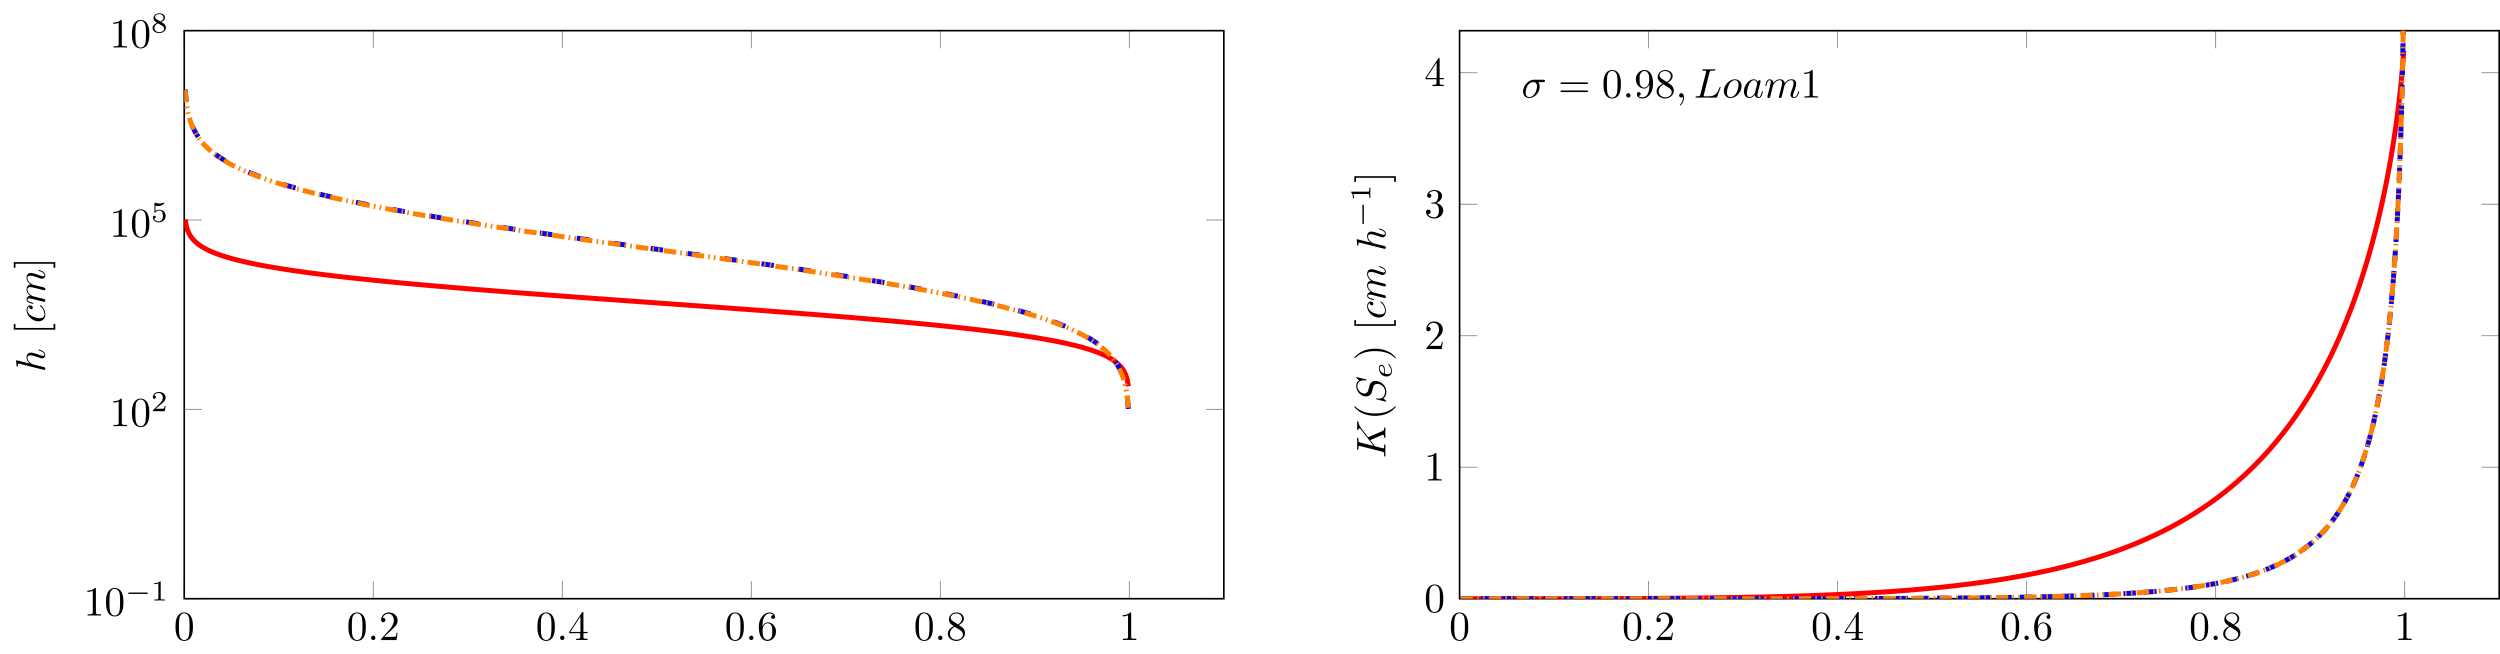 <?xml version="1.0" encoding="UTF-8"?>
<svg xmlns="http://www.w3.org/2000/svg" xmlns:xlink="http://www.w3.org/1999/xlink" width="601.134pt" height="157.22pt" viewBox="0 0 601.134 157.22" version="1.1">
<defs>
<g>
<symbol overflow="visible" id="glyph0-0">
<path style="stroke:none;" d=""/>
</symbol>
<symbol overflow="visible" id="glyph0-1">
<path style="stroke:none;" d="M 4.578 -3.188 C 4.578 -3.984 4.531 -4.781 4.188 -5.516 C 3.734 -6.484 2.906 -6.641 2.5 -6.641 C 1.891 -6.641 1.172 -6.375 0.75 -5.453 C 0.438 -4.766 0.391 -3.984 0.391 -3.188 C 0.391 -2.438 0.422 -1.547 0.844 -0.781 C 1.266 0.016 2 0.219 2.484 0.219 C 3.016 0.219 3.781 0.016 4.219 -0.938 C 4.531 -1.625 4.578 -2.406 4.578 -3.188 Z M 2.484 0 C 2.094 0 1.5 -0.25 1.328 -1.203 C 1.219 -1.797 1.219 -2.719 1.219 -3.312 C 1.219 -3.953 1.219 -4.609 1.297 -5.141 C 1.484 -6.328 2.234 -6.422 2.484 -6.422 C 2.812 -6.422 3.469 -6.234 3.656 -5.25 C 3.766 -4.688 3.766 -3.938 3.766 -3.312 C 3.766 -2.562 3.766 -1.891 3.656 -1.25 C 3.5 -0.297 2.938 0 2.484 0 Z M 2.484 0 "/>
</symbol>
<symbol overflow="visible" id="glyph0-2">
<path style="stroke:none;" d="M 1.266 -0.766 L 2.328 -1.797 C 3.875 -3.172 4.469 -3.703 4.469 -4.703 C 4.469 -5.844 3.578 -6.641 2.359 -6.641 C 1.234 -6.641 0.5 -5.719 0.5 -4.828 C 0.5 -4.281 1 -4.281 1.031 -4.281 C 1.203 -4.281 1.547 -4.391 1.547 -4.812 C 1.547 -5.062 1.359 -5.328 1.016 -5.328 C 0.938 -5.328 0.922 -5.328 0.891 -5.312 C 1.109 -5.969 1.656 -6.328 2.234 -6.328 C 3.141 -6.328 3.562 -5.516 3.562 -4.703 C 3.562 -3.906 3.078 -3.125 2.516 -2.5 L 0.609 -0.375 C 0.5 -0.266 0.5 -0.234 0.5 0 L 4.203 0 L 4.469 -1.734 L 4.234 -1.734 C 4.172 -1.438 4.109 -1 4 -0.844 C 3.938 -0.766 3.281 -0.766 3.062 -0.766 Z M 1.266 -0.766 "/>
</symbol>
<symbol overflow="visible" id="glyph0-3">
<path style="stroke:none;" d="M 2.938 -1.641 L 2.938 -0.781 C 2.938 -0.422 2.906 -0.312 2.172 -0.312 L 1.969 -0.312 L 1.969 0 C 2.375 -0.031 2.891 -0.031 3.312 -0.031 C 3.734 -0.031 4.25 -0.031 4.672 0 L 4.672 -0.312 L 4.453 -0.312 C 3.719 -0.312 3.703 -0.422 3.703 -0.781 L 3.703 -1.641 L 4.688 -1.641 L 4.688 -1.953 L 3.703 -1.953 L 3.703 -6.484 C 3.703 -6.688 3.703 -6.75 3.531 -6.75 C 3.453 -6.75 3.422 -6.75 3.344 -6.625 L 0.281 -1.953 L 0.281 -1.641 Z M 2.984 -1.953 L 0.562 -1.953 L 2.984 -5.672 Z M 2.984 -1.953 "/>
</symbol>
<symbol overflow="visible" id="glyph0-4">
<path style="stroke:none;" d="M 1.312 -3.266 L 1.312 -3.516 C 1.312 -6.031 2.547 -6.391 3.062 -6.391 C 3.297 -6.391 3.719 -6.328 3.938 -5.984 C 3.781 -5.984 3.391 -5.984 3.391 -5.547 C 3.391 -5.234 3.625 -5.078 3.844 -5.078 C 4 -5.078 4.312 -5.172 4.312 -5.562 C 4.312 -6.156 3.875 -6.641 3.047 -6.641 C 1.766 -6.641 0.422 -5.359 0.422 -3.156 C 0.422 -0.484 1.578 0.219 2.5 0.219 C 3.609 0.219 4.562 -0.719 4.562 -2.031 C 4.562 -3.297 3.672 -4.25 2.562 -4.25 C 1.891 -4.25 1.516 -3.75 1.312 -3.266 Z M 2.5 -0.062 C 1.875 -0.062 1.578 -0.656 1.516 -0.812 C 1.328 -1.281 1.328 -2.078 1.328 -2.25 C 1.328 -3.031 1.656 -4.031 2.547 -4.031 C 2.719 -4.031 3.172 -4.031 3.484 -3.406 C 3.656 -3.047 3.656 -2.531 3.656 -2.047 C 3.656 -1.562 3.656 -1.062 3.484 -0.703 C 3.188 -0.109 2.734 -0.062 2.5 -0.062 Z M 2.5 -0.062 "/>
</symbol>
<symbol overflow="visible" id="glyph0-5">
<path style="stroke:none;" d="M 1.625 -4.562 C 1.172 -4.859 1.125 -5.188 1.125 -5.359 C 1.125 -5.969 1.781 -6.391 2.484 -6.391 C 3.203 -6.391 3.844 -5.875 3.844 -5.156 C 3.844 -4.578 3.453 -4.109 2.859 -3.766 Z M 3.078 -3.609 C 3.797 -3.984 4.281 -4.5 4.281 -5.156 C 4.281 -6.078 3.406 -6.641 2.5 -6.641 C 1.5 -6.641 0.688 -5.906 0.688 -4.969 C 0.688 -4.797 0.703 -4.344 1.125 -3.875 C 1.234 -3.766 1.609 -3.516 1.859 -3.344 C 1.281 -3.047 0.422 -2.5 0.422 -1.5 C 0.422 -0.453 1.438 0.219 2.484 0.219 C 3.609 0.219 4.562 -0.609 4.562 -1.672 C 4.562 -2.031 4.453 -2.484 4.062 -2.906 C 3.875 -3.109 3.719 -3.203 3.078 -3.609 Z M 2.078 -3.188 L 3.312 -2.406 C 3.594 -2.219 4.062 -1.922 4.062 -1.312 C 4.062 -0.578 3.312 -0.062 2.5 -0.062 C 1.641 -0.062 0.922 -0.672 0.922 -1.5 C 0.922 -2.078 1.234 -2.719 2.078 -3.188 Z M 2.078 -3.188 "/>
</symbol>
<symbol overflow="visible" id="glyph0-6">
<path style="stroke:none;" d="M 2.938 -6.375 C 2.938 -6.625 2.938 -6.641 2.703 -6.641 C 2.078 -6 1.203 -6 0.891 -6 L 0.891 -5.688 C 1.094 -5.688 1.672 -5.688 2.188 -5.953 L 2.188 -0.781 C 2.188 -0.422 2.156 -0.312 1.266 -0.312 L 0.953 -0.312 L 0.953 0 C 1.297 -0.031 2.156 -0.031 2.562 -0.031 C 2.953 -0.031 3.828 -0.031 4.172 0 L 4.172 -0.312 L 3.859 -0.312 C 2.953 -0.312 2.938 -0.422 2.938 -0.781 Z M 2.938 -6.375 "/>
</symbol>
<symbol overflow="visible" id="glyph0-7">
<path style="stroke:none;" d="M 2.891 -3.516 C 3.703 -3.781 4.281 -4.469 4.281 -5.266 C 4.281 -6.078 3.406 -6.641 2.453 -6.641 C 1.453 -6.641 0.688 -6.047 0.688 -5.281 C 0.688 -4.953 0.906 -4.766 1.203 -4.766 C 1.5 -4.766 1.703 -4.984 1.703 -5.281 C 1.703 -5.766 1.234 -5.766 1.094 -5.766 C 1.391 -6.266 2.047 -6.391 2.406 -6.391 C 2.828 -6.391 3.375 -6.172 3.375 -5.281 C 3.375 -5.156 3.344 -4.578 3.094 -4.141 C 2.797 -3.656 2.453 -3.625 2.203 -3.625 C 2.125 -3.609 1.891 -3.594 1.812 -3.594 C 1.734 -3.578 1.672 -3.562 1.672 -3.469 C 1.672 -3.359 1.734 -3.359 1.906 -3.359 L 2.344 -3.359 C 3.156 -3.359 3.531 -2.688 3.531 -1.703 C 3.531 -0.344 2.844 -0.062 2.406 -0.062 C 1.969 -0.062 1.219 -0.234 0.875 -0.812 C 1.219 -0.766 1.531 -0.984 1.531 -1.359 C 1.531 -1.719 1.266 -1.922 0.984 -1.922 C 0.734 -1.922 0.422 -1.781 0.422 -1.344 C 0.422 -0.438 1.344 0.219 2.438 0.219 C 3.656 0.219 4.562 -0.688 4.562 -1.703 C 4.562 -2.516 3.922 -3.297 2.891 -3.516 Z M 2.891 -3.516 "/>
</symbol>
<symbol overflow="visible" id="glyph0-8">
<path style="stroke:none;" d="M 6.844 -3.266 C 7 -3.266 7.188 -3.266 7.188 -3.453 C 7.188 -3.656 7 -3.656 6.859 -3.656 L 0.891 -3.656 C 0.75 -3.656 0.562 -3.656 0.562 -3.453 C 0.562 -3.266 0.75 -3.266 0.891 -3.266 Z M 6.859 -1.328 C 7 -1.328 7.188 -1.328 7.188 -1.531 C 7.188 -1.719 7 -1.719 6.844 -1.719 L 0.891 -1.719 C 0.75 -1.719 0.562 -1.719 0.562 -1.531 C 0.562 -1.328 0.75 -1.328 0.891 -1.328 Z M 6.859 -1.328 "/>
</symbol>
<symbol overflow="visible" id="glyph0-9">
<path style="stroke:none;" d="M 3.656 -3.172 L 3.656 -2.844 C 3.656 -0.516 2.625 -0.062 2.047 -0.062 C 1.875 -0.062 1.328 -0.078 1.062 -0.422 C 1.5 -0.422 1.578 -0.703 1.578 -0.875 C 1.578 -1.188 1.344 -1.328 1.125 -1.328 C 0.969 -1.328 0.672 -1.25 0.672 -0.859 C 0.672 -0.188 1.203 0.219 2.047 0.219 C 3.344 0.219 4.562 -1.141 4.562 -3.281 C 4.562 -5.969 3.406 -6.641 2.516 -6.641 C 1.969 -6.641 1.484 -6.453 1.062 -6.016 C 0.641 -5.562 0.422 -5.141 0.422 -4.391 C 0.422 -3.156 1.297 -2.172 2.406 -2.172 C 3.016 -2.172 3.422 -2.594 3.656 -3.172 Z M 2.422 -2.406 C 2.266 -2.406 1.797 -2.406 1.5 -3.031 C 1.312 -3.406 1.312 -3.891 1.312 -4.391 C 1.312 -4.922 1.312 -5.391 1.531 -5.766 C 1.797 -6.266 2.172 -6.391 2.516 -6.391 C 2.984 -6.391 3.312 -6.047 3.484 -5.609 C 3.594 -5.281 3.641 -4.656 3.641 -4.203 C 3.641 -3.375 3.297 -2.406 2.422 -2.406 Z M 2.422 -2.406 "/>
</symbol>
<symbol overflow="visible" id="glyph1-0">
<path style="stroke:none;" d=""/>
</symbol>
<symbol overflow="visible" id="glyph1-1">
<path style="stroke:none;" d="M 1.906 -0.531 C 1.906 -0.812 1.672 -1.062 1.391 -1.062 C 1.094 -1.062 0.859 -0.812 0.859 -0.531 C 0.859 -0.234 1.094 0 1.391 0 C 1.672 0 1.906 -0.234 1.906 -0.531 Z M 1.906 -0.531 "/>
</symbol>
<symbol overflow="visible" id="glyph1-2">
<path style="stroke:none;" d="M 5.156 -3.719 C 5.297 -3.719 5.656 -3.719 5.656 -4.062 C 5.656 -4.297 5.438 -4.297 5.266 -4.297 L 2.984 -4.297 C 1.484 -4.297 0.375 -2.656 0.375 -1.469 C 0.375 -0.594 0.969 0.109 1.875 0.109 C 3.047 0.109 4.375 -1.094 4.375 -2.625 C 4.375 -2.797 4.375 -3.281 4.062 -3.719 Z M 1.891 -0.109 C 1.391 -0.109 1 -0.469 1 -1.188 C 1 -1.484 1.109 -2.297 1.469 -2.891 C 1.891 -3.578 2.484 -3.719 2.828 -3.719 C 3.656 -3.719 3.734 -3.062 3.734 -2.75 C 3.734 -2.281 3.531 -1.469 3.203 -0.953 C 2.812 -0.375 2.266 -0.109 1.891 -0.109 Z M 1.891 -0.109 "/>
</symbol>
<symbol overflow="visible" id="glyph1-3">
<path style="stroke:none;" d="M 2.031 -0.016 C 2.031 -0.672 1.781 -1.062 1.391 -1.062 C 1.062 -1.062 0.859 -0.812 0.859 -0.531 C 0.859 -0.266 1.062 0 1.391 0 C 1.5 0 1.641 -0.047 1.734 -0.125 C 1.766 -0.156 1.781 -0.156 1.781 -0.156 C 1.797 -0.156 1.797 -0.156 1.797 -0.016 C 1.797 0.734 1.453 1.328 1.125 1.656 C 1.016 1.766 1.016 1.781 1.016 1.812 C 1.016 1.891 1.062 1.922 1.109 1.922 C 1.219 1.922 2.031 1.156 2.031 -0.016 Z M 2.031 -0.016 "/>
</symbol>
<symbol overflow="visible" id="glyph1-4">
<path style="stroke:none;" d="M 3.734 -6.031 C 3.812 -6.391 3.844 -6.5 4.781 -6.5 C 5.078 -6.5 5.156 -6.5 5.156 -6.688 C 5.156 -6.812 5.047 -6.812 5 -6.812 C 4.672 -6.812 3.859 -6.781 3.531 -6.781 C 3.234 -6.781 2.5 -6.812 2.203 -6.812 C 2.141 -6.812 2.016 -6.812 2.016 -6.609 C 2.016 -6.5 2.109 -6.5 2.297 -6.5 C 2.312 -6.5 2.5 -6.5 2.672 -6.484 C 2.844 -6.453 2.938 -6.453 2.938 -6.312 C 2.938 -6.281 2.938 -6.25 2.906 -6.125 L 1.562 -0.781 C 1.469 -0.391 1.453 -0.312 0.656 -0.312 C 0.484 -0.312 0.391 -0.312 0.391 -0.109 C 0.391 0 0.484 0 0.656 0 L 5.281 0 C 5.516 0 5.516 0 5.578 -0.172 L 6.375 -2.328 C 6.406 -2.438 6.406 -2.453 6.406 -2.469 C 6.406 -2.5 6.375 -2.578 6.297 -2.578 C 6.203 -2.578 6.188 -2.516 6.125 -2.359 C 5.781 -1.453 5.344 -0.312 3.625 -0.312 L 2.688 -0.312 C 2.547 -0.312 2.516 -0.312 2.469 -0.312 C 2.359 -0.328 2.328 -0.344 2.328 -0.422 C 2.328 -0.453 2.328 -0.469 2.375 -0.641 Z M 3.734 -6.031 "/>
</symbol>
<symbol overflow="visible" id="glyph1-5">
<path style="stroke:none;" d="M 4.672 -2.719 C 4.672 -3.766 3.984 -4.406 3.078 -4.406 C 1.75 -4.406 0.406 -2.984 0.406 -1.578 C 0.406 -0.594 1.078 0.109 2 0.109 C 3.328 0.109 4.672 -1.266 4.672 -2.719 Z M 2.016 -0.109 C 1.578 -0.109 1.141 -0.422 1.141 -1.203 C 1.141 -1.688 1.406 -2.766 1.719 -3.266 C 2.219 -4.031 2.797 -4.188 3.078 -4.188 C 3.656 -4.188 3.953 -3.703 3.953 -3.109 C 3.953 -2.719 3.75 -1.672 3.375 -1.031 C 3.016 -0.453 2.469 -0.109 2.016 -0.109 Z M 2.016 -0.109 "/>
</symbol>
<symbol overflow="visible" id="glyph1-6">
<path style="stroke:none;" d="M 3.719 -3.766 C 3.531 -4.141 3.25 -4.406 2.797 -4.406 C 1.641 -4.406 0.406 -2.938 0.406 -1.484 C 0.406 -0.547 0.953 0.109 1.719 0.109 C 1.922 0.109 2.422 0.062 3.016 -0.641 C 3.094 -0.219 3.453 0.109 3.922 0.109 C 4.281 0.109 4.5 -0.125 4.672 -0.438 C 4.828 -0.797 4.969 -1.406 4.969 -1.422 C 4.969 -1.531 4.875 -1.531 4.844 -1.531 C 4.75 -1.531 4.734 -1.484 4.703 -1.344 C 4.531 -0.703 4.359 -0.109 3.953 -0.109 C 3.672 -0.109 3.656 -0.375 3.656 -0.562 C 3.656 -0.781 3.672 -0.875 3.781 -1.312 C 3.891 -1.719 3.906 -1.828 4 -2.203 L 4.359 -3.594 C 4.422 -3.875 4.422 -3.891 4.422 -3.938 C 4.422 -4.109 4.312 -4.203 4.141 -4.203 C 3.891 -4.203 3.75 -3.984 3.719 -3.766 Z M 3.078 -1.188 C 3.016 -1 3.016 -0.984 2.875 -0.812 C 2.438 -0.266 2.031 -0.109 1.75 -0.109 C 1.25 -0.109 1.109 -0.656 1.109 -1.047 C 1.109 -1.547 1.422 -2.766 1.656 -3.234 C 1.969 -3.812 2.406 -4.188 2.812 -4.188 C 3.453 -4.188 3.594 -3.375 3.594 -3.312 C 3.594 -3.25 3.578 -3.188 3.562 -3.141 Z M 3.078 -1.188 "/>
</symbol>
<symbol overflow="visible" id="glyph1-7">
<path style="stroke:none;" d="M 0.875 -0.594 C 0.844 -0.438 0.781 -0.203 0.781 -0.156 C 0.781 0.016 0.922 0.109 1.078 0.109 C 1.203 0.109 1.375 0.031 1.453 -0.172 C 1.453 -0.188 1.578 -0.656 1.641 -0.906 L 1.859 -1.797 C 1.906 -2.031 1.969 -2.25 2.031 -2.469 C 2.062 -2.641 2.141 -2.938 2.156 -2.969 C 2.297 -3.281 2.828 -4.188 3.781 -4.188 C 4.234 -4.188 4.312 -3.812 4.312 -3.484 C 4.312 -3.234 4.25 -2.953 4.172 -2.656 L 3.891 -1.5 L 3.688 -0.75 C 3.656 -0.547 3.562 -0.203 3.562 -0.156 C 3.562 0.016 3.703 0.109 3.844 0.109 C 4.156 0.109 4.219 -0.141 4.297 -0.453 C 4.438 -1.016 4.812 -2.469 4.891 -2.859 C 4.922 -2.984 5.453 -4.188 6.547 -4.188 C 6.969 -4.188 7.078 -3.844 7.078 -3.484 C 7.078 -2.922 6.656 -1.781 6.453 -1.25 C 6.375 -1.016 6.328 -0.906 6.328 -0.703 C 6.328 -0.234 6.672 0.109 7.141 0.109 C 8.078 0.109 8.453 -1.344 8.453 -1.422 C 8.453 -1.531 8.359 -1.531 8.328 -1.531 C 8.234 -1.531 8.234 -1.5 8.188 -1.344 C 8.031 -0.812 7.719 -0.109 7.172 -0.109 C 7 -0.109 6.922 -0.203 6.922 -0.438 C 6.922 -0.688 7.016 -0.922 7.109 -1.141 C 7.297 -1.672 7.719 -2.766 7.719 -3.344 C 7.719 -3.984 7.312 -4.406 6.562 -4.406 C 5.828 -4.406 5.312 -3.969 4.938 -3.438 C 4.938 -3.562 4.906 -3.906 4.625 -4.141 C 4.375 -4.359 4.062 -4.406 3.812 -4.406 C 2.906 -4.406 2.422 -3.766 2.25 -3.531 C 2.203 -4.109 1.781 -4.406 1.328 -4.406 C 0.875 -4.406 0.688 -4.016 0.594 -3.844 C 0.422 -3.484 0.297 -2.906 0.297 -2.875 C 0.297 -2.766 0.391 -2.766 0.406 -2.766 C 0.516 -2.766 0.516 -2.781 0.578 -3 C 0.75 -3.703 0.953 -4.188 1.312 -4.188 C 1.469 -4.188 1.609 -4.109 1.609 -3.734 C 1.609 -3.516 1.578 -3.406 1.453 -2.891 Z M 0.875 -0.594 "/>
</symbol>
<symbol overflow="visible" id="glyph2-0">
<path style="stroke:none;" d=""/>
</symbol>
<symbol overflow="visible" id="glyph2-1">
<path style="stroke:none;" d="M 5.188 -1.578 C 5.297 -1.578 5.469 -1.578 5.469 -1.734 C 5.469 -1.922 5.297 -1.922 5.188 -1.922 L 1.031 -1.922 C 0.922 -1.922 0.75 -1.922 0.75 -1.75 C 0.75 -1.578 0.906 -1.578 1.031 -1.578 Z M 5.188 -1.578 "/>
</symbol>
<symbol overflow="visible" id="glyph3-0">
<path style="stroke:none;" d=""/>
</symbol>
<symbol overflow="visible" id="glyph3-1">
<path style="stroke:none;" d="M 2.328 -4.438 C 2.328 -4.625 2.328 -4.625 2.125 -4.625 C 1.672 -4.188 1.047 -4.188 0.766 -4.188 L 0.766 -3.938 C 0.922 -3.938 1.391 -3.938 1.766 -4.125 L 1.766 -0.578 C 1.766 -0.344 1.766 -0.25 1.078 -0.25 L 0.812 -0.25 L 0.812 0 C 0.938 0 1.797 -0.031 2.047 -0.031 C 2.266 -0.031 3.141 0 3.297 0 L 3.297 -0.25 L 3.031 -0.25 C 2.328 -0.25 2.328 -0.344 2.328 -0.578 Z M 2.328 -4.438 "/>
</symbol>
<symbol overflow="visible" id="glyph3-2">
<path style="stroke:none;" d="M 3.516 -1.266 L 3.281 -1.266 C 3.266 -1.109 3.188 -0.703 3.094 -0.641 C 3.047 -0.594 2.516 -0.594 2.406 -0.594 L 1.125 -0.594 C 1.859 -1.234 2.109 -1.438 2.516 -1.766 C 3.031 -2.172 3.516 -2.609 3.516 -3.266 C 3.516 -4.109 2.781 -4.625 1.891 -4.625 C 1.031 -4.625 0.438 -4.016 0.438 -3.375 C 0.438 -3.031 0.734 -2.984 0.812 -2.984 C 0.969 -2.984 1.172 -3.109 1.172 -3.359 C 1.172 -3.484 1.125 -3.734 0.766 -3.734 C 0.984 -4.219 1.453 -4.375 1.781 -4.375 C 2.484 -4.375 2.844 -3.828 2.844 -3.266 C 2.844 -2.656 2.406 -2.188 2.188 -1.938 L 0.516 -0.266 C 0.438 -0.203 0.438 -0.188 0.438 0 L 3.312 0 Z M 3.516 -1.266 "/>
</symbol>
<symbol overflow="visible" id="glyph3-3">
<path style="stroke:none;" d="M 1.078 -3.891 C 1.438 -3.797 1.641 -3.797 1.75 -3.797 C 2.672 -3.797 3.219 -4.422 3.219 -4.531 C 3.219 -4.609 3.172 -4.625 3.141 -4.625 C 3.125 -4.625 3.109 -4.625 3.078 -4.609 C 2.906 -4.547 2.547 -4.406 2.031 -4.406 C 1.828 -4.406 1.469 -4.422 1.016 -4.594 C 0.938 -4.625 0.922 -4.625 0.922 -4.625 C 0.828 -4.625 0.828 -4.547 0.828 -4.438 L 0.828 -2.391 C 0.828 -2.266 0.828 -2.188 0.938 -2.188 C 1 -2.188 1.016 -2.188 1.078 -2.281 C 1.375 -2.656 1.812 -2.719 2.047 -2.719 C 2.469 -2.719 2.656 -2.391 2.688 -2.328 C 2.812 -2.094 2.859 -1.828 2.859 -1.422 C 2.859 -1.219 2.859 -0.812 2.641 -0.5 C 2.469 -0.25 2.172 -0.078 1.828 -0.078 C 1.375 -0.078 0.906 -0.328 0.734 -0.797 C 1 -0.781 1.141 -0.953 1.141 -1.141 C 1.141 -1.438 0.875 -1.484 0.781 -1.484 C 0.781 -1.484 0.438 -1.484 0.438 -1.109 C 0.438 -0.484 1.016 0.141 1.844 0.141 C 2.734 0.141 3.516 -0.516 3.516 -1.406 C 3.516 -2.188 2.922 -2.906 2.062 -2.906 C 1.75 -2.906 1.391 -2.844 1.078 -2.578 Z M 1.078 -3.891 "/>
</symbol>
<symbol overflow="visible" id="glyph3-4">
<path style="stroke:none;" d="M 2.469 -2.516 C 3.016 -2.781 3.359 -3.109 3.359 -3.594 C 3.359 -4.266 2.656 -4.625 1.984 -4.625 C 1.219 -4.625 0.594 -4.125 0.594 -3.469 C 0.594 -3.141 0.75 -2.906 0.875 -2.766 C 1 -2.609 1.047 -2.578 1.453 -2.344 C 1.062 -2.172 0.375 -1.797 0.375 -1.062 C 0.375 -0.297 1.172 0.141 1.969 0.141 C 2.859 0.141 3.578 -0.422 3.578 -1.172 C 3.578 -1.641 3.312 -2.031 2.906 -2.266 C 2.812 -2.328 2.578 -2.453 2.469 -2.516 Z M 1.344 -3.172 C 1.156 -3.281 0.969 -3.469 0.969 -3.734 C 0.969 -4.172 1.469 -4.422 1.969 -4.422 C 2.516 -4.422 3 -4.078 3 -3.594 C 3 -2.969 2.266 -2.656 2.266 -2.656 C 2.25 -2.656 2.234 -2.656 2.188 -2.688 Z M 1.672 -2.203 L 2.641 -1.656 C 2.812 -1.547 3.156 -1.344 3.156 -0.938 C 3.156 -0.406 2.578 -0.078 1.984 -0.078 C 1.344 -0.078 0.797 -0.5 0.797 -1.062 C 0.797 -1.578 1.172 -1.984 1.672 -2.203 Z M 1.672 -2.203 "/>
</symbol>
<symbol overflow="visible" id="glyph4-0">
<path style="stroke:none;" d=""/>
</symbol>
<symbol overflow="visible" id="glyph4-1">
<path style="stroke:none;" d="M -6.812 -2.859 C -6.812 -2.859 -6.922 -2.859 -6.922 -2.734 C -6.922 -2.5 -6.844 -1.781 -6.812 -1.516 C -6.812 -1.438 -6.797 -1.328 -6.625 -1.328 C -6.5 -1.328 -6.5 -1.422 -6.5 -1.562 C -6.5 -2.047 -6.438 -2.062 -6.328 -2.062 L -6.125 -2.031 L -0.391 -0.594 C -0.25 -0.547 -0.234 -0.547 -0.172 -0.547 C 0.062 -0.547 0.109 -0.75 0.109 -0.844 C 0.109 -1 -0.016 -1.156 -0.156 -1.203 L -0.906 -1.391 L -1.797 -1.609 C -2.031 -1.672 -2.25 -1.734 -2.469 -1.781 C -2.531 -1.797 -2.859 -1.891 -2.922 -1.891 C -3.016 -1.922 -3.562 -2.234 -3.844 -2.578 C -4 -2.797 -4.188 -3.094 -4.188 -3.531 C -4.188 -3.953 -3.844 -4.062 -3.484 -4.062 C -2.953 -4.062 -1.859 -3.688 -1.25 -3.453 C -1.031 -3.375 -0.906 -3.312 -0.703 -3.312 C -0.234 -3.312 0.109 -3.672 0.109 -4.141 C 0.109 -5.078 -1.344 -5.438 -1.422 -5.438 C -1.531 -5.438 -1.531 -5.359 -1.531 -5.328 C -1.531 -5.219 -1.5 -5.219 -1.344 -5.172 C -0.812 -5.031 -0.109 -4.703 -0.109 -4.156 C -0.109 -3.984 -0.203 -3.922 -0.438 -3.922 C -0.688 -3.922 -0.922 -4 -1.141 -4.094 C -1.578 -4.25 -2.766 -4.703 -3.344 -4.703 C -3.984 -4.703 -4.406 -4.312 -4.406 -3.562 C -4.406 -2.938 -4.094 -2.453 -3.641 -2.078 Z M -6.812 -2.859 "/>
</symbol>
<symbol overflow="visible" id="glyph4-2">
<path style="stroke:none;" d="M -3.781 -3.953 C -3.781 -3.781 -3.781 -3.656 -3.656 -3.516 C -3.5 -3.344 -3.328 -3.328 -3.266 -3.328 C -3.016 -3.328 -2.906 -3.516 -2.906 -3.703 C -2.906 -3.984 -3.156 -4.25 -3.547 -4.25 C -4.031 -4.25 -4.406 -3.781 -4.406 -3.078 C -4.406 -1.734 -2.984 -0.406 -1.578 -0.406 C -0.672 -0.406 0.109 -0.984 0.109 -2.031 C 0.109 -3.453 -0.953 -4.281 -1.062 -4.281 C -1.125 -4.281 -1.203 -4.234 -1.203 -4.172 C -1.203 -4.109 -1.172 -4.094 -1.094 -4.031 C -0.109 -3.25 -0.109 -2.156 -0.109 -2.047 C -0.109 -1.422 -0.594 -1.141 -1.203 -1.141 C -1.609 -1.141 -2.578 -1.344 -3.188 -1.688 C -3.766 -2 -4.188 -2.547 -4.188 -3.094 C -4.188 -3.422 -4.062 -3.812 -3.781 -3.953 Z M -3.781 -3.953 "/>
</symbol>
<symbol overflow="visible" id="glyph4-3">
<path style="stroke:none;" d="M -0.594 -0.875 C -0.438 -0.844 -0.203 -0.781 -0.156 -0.781 C 0.016 -0.781 0.109 -0.922 0.109 -1.078 C 0.109 -1.203 0.031 -1.375 -0.172 -1.453 C -0.188 -1.453 -0.656 -1.578 -0.906 -1.641 L -1.797 -1.859 C -2.031 -1.906 -2.25 -1.969 -2.469 -2.031 C -2.641 -2.062 -2.938 -2.141 -2.969 -2.156 C -3.281 -2.297 -4.188 -2.828 -4.188 -3.781 C -4.188 -4.234 -3.812 -4.312 -3.484 -4.312 C -3.234 -4.312 -2.953 -4.25 -2.656 -4.172 L -1.5 -3.891 L -0.75 -3.688 C -0.547 -3.656 -0.203 -3.562 -0.156 -3.562 C 0.016 -3.562 0.109 -3.703 0.109 -3.844 C 0.109 -4.156 -0.141 -4.219 -0.453 -4.297 C -1.016 -4.438 -2.469 -4.812 -2.859 -4.891 C -2.984 -4.922 -4.188 -5.453 -4.188 -6.547 C -4.188 -6.969 -3.844 -7.078 -3.484 -7.078 C -2.922 -7.078 -1.781 -6.656 -1.25 -6.453 C -1.016 -6.375 -0.906 -6.328 -0.703 -6.328 C -0.234 -6.328 0.109 -6.672 0.109 -7.141 C 0.109 -8.078 -1.344 -8.453 -1.422 -8.453 C -1.531 -8.453 -1.531 -8.359 -1.531 -8.328 C -1.531 -8.234 -1.5 -8.234 -1.344 -8.188 C -0.812 -8.031 -0.109 -7.719 -0.109 -7.172 C -0.109 -7 -0.203 -6.922 -0.438 -6.922 C -0.688 -6.922 -0.922 -7.016 -1.141 -7.109 C -1.672 -7.297 -2.766 -7.719 -3.344 -7.719 C -3.984 -7.719 -4.406 -7.312 -4.406 -6.562 C -4.406 -5.828 -3.969 -5.312 -3.438 -4.938 C -3.562 -4.938 -3.906 -4.906 -4.141 -4.625 C -4.359 -4.375 -4.406 -4.062 -4.406 -3.812 C -4.406 -2.906 -3.766 -2.422 -3.531 -2.25 C -4.109 -2.203 -4.406 -1.781 -4.406 -1.328 C -4.406 -0.875 -4.016 -0.688 -3.844 -0.594 C -3.484 -0.422 -2.906 -0.297 -2.875 -0.297 C -2.766 -0.297 -2.766 -0.391 -2.766 -0.406 C -2.766 -0.516 -2.781 -0.516 -3 -0.578 C -3.703 -0.75 -4.188 -0.953 -4.188 -1.312 C -4.188 -1.469 -4.109 -1.609 -3.734 -1.609 C -3.516 -1.609 -3.406 -1.578 -2.891 -1.453 Z M -0.594 -0.875 "/>
</symbol>
<symbol overflow="visible" id="glyph4-4">
<path style="stroke:none;" d="M -4.031 -5.078 C -4.062 -5.062 -4.141 -5.031 -4.172 -5.031 C -4.172 -5.031 -4.312 -5.203 -4.391 -5.312 L -5.734 -7.062 C -6.438 -8 -6.469 -8.391 -6.5 -8.688 C -6.516 -8.766 -6.516 -8.859 -6.703 -8.859 C -6.734 -8.859 -6.812 -8.828 -6.812 -8.75 C -6.812 -8.531 -6.781 -8.281 -6.781 -8.047 C -6.781 -7.688 -6.812 -7.297 -6.812 -6.938 C -6.812 -6.875 -6.812 -6.75 -6.609 -6.75 C -6.547 -6.75 -6.516 -6.797 -6.5 -6.875 C -6.484 -7.094 -6.438 -7.172 -6.297 -7.172 C -6.109 -7.172 -5.875 -6.875 -5.828 -6.812 L -2.844 -2.938 L -6.047 -3.734 C -6.406 -3.812 -6.5 -3.844 -6.5 -4.562 C -6.5 -4.812 -6.5 -4.906 -6.703 -4.906 C -6.781 -4.906 -6.812 -4.828 -6.812 -4.766 C -6.812 -4.484 -6.781 -3.766 -6.781 -3.484 C -6.781 -3.203 -6.812 -2.5 -6.812 -2.203 C -6.812 -2.141 -6.812 -2 -6.625 -2 C -6.5 -2 -6.5 -2.094 -6.5 -2.297 C -6.5 -2.422 -6.484 -2.609 -6.484 -2.719 C -6.453 -2.875 -6.438 -2.938 -6.312 -2.938 C -6.281 -2.938 -6.25 -2.938 -6.125 -2.906 L -0.781 -1.562 C -0.391 -1.469 -0.312 -1.453 -0.312 -0.656 C -0.312 -0.484 -0.312 -0.375 -0.125 -0.375 C 0 -0.375 0 -0.5 0 -0.531 C 0 -0.812 -0.031 -1.516 -0.031 -1.797 C -0.031 -2 -0.016 -2.219 -0.016 -2.438 C -0.016 -2.656 0 -2.875 0 -3.078 C 0 -3.156 0 -3.281 -0.203 -3.281 C -0.312 -3.281 -0.312 -3.188 -0.312 -3 C -0.312 -2.625 -0.312 -2.359 -0.484 -2.359 C -0.562 -2.359 -0.781 -2.406 -0.922 -2.438 C -1.453 -2.578 -1.969 -2.719 -2.5 -2.844 L -3.656 -4.328 L -0.969 -5.484 C -0.703 -5.609 -0.672 -5.609 -0.625 -5.609 C -0.312 -5.609 -0.312 -5.172 -0.312 -5.078 C -0.312 -4.969 -0.312 -4.859 -0.109 -4.859 C 0 -4.859 0 -4.984 0 -5 C 0 -5.406 -0.031 -5.828 -0.031 -6.219 C -0.031 -6.438 0 -6.984 0 -7.203 C 0 -7.25 0 -7.375 -0.203 -7.375 C -0.312 -7.375 -0.312 -7.266 -0.312 -7.172 C -0.312 -6.766 -0.406 -6.641 -0.75 -6.484 Z M -4.031 -5.078 "/>
</symbol>
<symbol overflow="visible" id="glyph4-5">
<path style="stroke:none;" d="M -6.922 -6.438 C -6.953 -6.438 -7.031 -6.406 -7.031 -6.312 C -7.031 -6.266 -7.016 -6.266 -6.875 -6.141 L -6.312 -5.656 C -6.781 -5.406 -7.031 -4.891 -7.031 -4.234 C -7.031 -2.969 -5.875 -1.781 -4.672 -1.781 C -3.875 -1.781 -3.406 -2.297 -3.266 -2.812 L -2.984 -3.875 C -2.891 -4.25 -2.734 -4.797 -1.922 -4.797 C -1.031 -4.797 -0.094 -3.984 -0.094 -3 C -0.094 -2.359 -0.312 -1.25 -1.547 -1.25 C -1.781 -1.25 -2.031 -1.312 -2.078 -1.312 C -2.125 -1.328 -2.141 -1.328 -2.156 -1.328 C -2.25 -1.328 -2.266 -1.266 -2.266 -1.219 C -2.266 -1.172 -2.25 -1.141 -2.219 -1.109 C -2.188 -1.078 0.094 -0.516 0.125 -0.516 C 0.172 -0.516 0.219 -0.562 0.219 -0.625 C 0.219 -0.672 0.203 -0.688 0.062 -0.812 L -0.5 -1.297 C 0.078 -1.719 0.219 -2.406 0.219 -2.984 C 0.219 -4.344 -1.109 -5.516 -2.344 -5.516 C -3.031 -5.516 -3.375 -5.172 -3.516 -5.031 C -3.734 -4.797 -3.781 -4.641 -4 -3.766 C -4.062 -3.531 -4.172 -3.188 -4.188 -3.094 C -4.281 -2.828 -4.562 -2.484 -5.094 -2.484 C -5.906 -2.484 -6.75 -3.281 -6.75 -4.234 C -6.75 -5.047 -6.312 -5.656 -5.203 -5.656 C -4.891 -5.656 -4.703 -5.625 -4.641 -5.625 C -4.641 -5.625 -4.547 -5.625 -4.547 -5.734 C -4.547 -5.844 -4.578 -5.859 -4.75 -5.891 Z M -6.922 -6.438 "/>
</symbol>
<symbol overflow="visible" id="glyph5-0">
<path style="stroke:none;" d=""/>
</symbol>
<symbol overflow="visible" id="glyph5-1">
<path style="stroke:none;" d="M 2.5 -2.547 L 2.094 -2.547 L 2.094 -1.578 L -7.078 -1.578 L -7.078 -2.547 L -7.484 -2.547 L -7.484 -1.172 L 2.5 -1.172 Z M 2.5 -2.547 "/>
</symbol>
<symbol overflow="visible" id="glyph5-2">
<path style="stroke:none;" d="M -7.484 -1.578 L -7.484 -0.219 L -7.078 -0.219 L -7.078 -1.188 L 2.094 -1.188 L 2.094 -0.219 L 2.5 -0.219 L 2.5 -1.578 Z M -7.484 -1.578 "/>
</symbol>
<symbol overflow="visible" id="glyph5-3">
<path style="stroke:none;" d="M 2.391 -3.297 C 2.359 -3.297 2.344 -3.297 2.172 -3.125 C 0.922 -1.891 -0.969 -1.562 -2.5 -1.562 C -4.234 -1.562 -5.969 -1.938 -7.203 -3.172 C -7.328 -3.297 -7.344 -3.297 -7.375 -3.297 C -7.453 -3.297 -7.484 -3.266 -7.484 -3.203 C -7.484 -3.094 -6.797 -2.203 -5.531 -1.609 C -4.438 -1.109 -3.328 -0.984 -2.5 -0.984 C -1.719 -0.984 -0.516 -1.094 0.625 -1.641 C 1.844 -2.25 2.5 -3.094 2.5 -3.203 C 2.5 -3.266 2.469 -3.297 2.391 -3.297 Z M 2.391 -3.297 "/>
</symbol>
<symbol overflow="visible" id="glyph5-4">
<path style="stroke:none;" d="M -2.5 -2.875 C -3.266 -2.875 -4.469 -2.766 -5.609 -2.219 C -6.828 -1.625 -7.484 -0.766 -7.484 -0.672 C -7.484 -0.609 -7.438 -0.562 -7.375 -0.562 C -7.344 -0.562 -7.328 -0.562 -7.141 -0.75 C -6.156 -1.734 -4.578 -2.297 -2.5 -2.297 C -0.781 -2.297 0.969 -1.938 2.219 -0.703 C 2.344 -0.562 2.359 -0.562 2.391 -0.562 C 2.453 -0.562 2.5 -0.609 2.5 -0.672 C 2.5 -0.766 1.812 -1.672 0.547 -2.25 C -0.547 -2.766 -1.656 -2.875 -2.5 -2.875 Z M -2.5 -2.875 "/>
</symbol>
<symbol overflow="visible" id="glyph6-0">
<path style="stroke:none;" d=""/>
</symbol>
<symbol overflow="visible" id="glyph6-1">
<path style="stroke:none;" d="M -1.594 -1.562 C -1.594 -1.75 -1.609 -2.312 -1.734 -2.688 C -1.922 -3.203 -2.25 -3.297 -2.453 -3.297 C -2.844 -3.297 -3.078 -2.906 -3.078 -2.438 C -3.078 -1.594 -2.438 -0.469 -1.234 -0.469 C -0.531 -0.469 0.062 -0.906 0.062 -1.719 C 0.062 -2.906 -0.625 -3.453 -0.719 -3.453 C -0.766 -3.453 -0.844 -3.391 -0.844 -3.328 C -0.844 -3.297 -0.828 -3.281 -0.766 -3.219 C -0.125 -2.672 -0.125 -1.859 -0.125 -1.734 C -0.125 -1.312 -0.406 -1.031 -0.969 -1.031 C -1.062 -1.031 -1.203 -1.031 -1.594 -1.125 Z M -1.781 -1.172 C -2.797 -1.469 -2.875 -2.234 -2.875 -2.438 C -2.875 -2.734 -2.719 -3 -2.453 -3 C -1.781 -3 -1.781 -1.812 -1.781 -1.516 Z M -1.781 -1.172 "/>
</symbol>
<symbol overflow="visible" id="glyph7-0">
<path style="stroke:none;" d=""/>
</symbol>
<symbol overflow="visible" id="glyph7-1">
<path style="stroke:none;" d="M -1.578 -5.188 C -1.578 -5.297 -1.578 -5.469 -1.734 -5.469 C -1.922 -5.469 -1.922 -5.297 -1.922 -5.188 L -1.922 -1.031 C -1.922 -0.922 -1.922 -0.75 -1.75 -0.75 C -1.578 -0.75 -1.578 -0.906 -1.578 -1.031 Z M -1.578 -5.188 "/>
</symbol>
<symbol overflow="visible" id="glyph8-0">
<path style="stroke:none;" d=""/>
</symbol>
<symbol overflow="visible" id="glyph8-1">
<path style="stroke:none;" d="M -4.438 -2.328 C -4.625 -2.328 -4.625 -2.328 -4.625 -2.125 C -4.188 -1.672 -4.188 -1.047 -4.188 -0.766 L -3.938 -0.766 C -3.938 -0.922 -3.938 -1.391 -4.125 -1.766 L -0.578 -1.766 C -0.344 -1.766 -0.25 -1.766 -0.25 -1.078 L -0.25 -0.812 L 0 -0.812 C 0 -0.938 -0.031 -1.797 -0.031 -2.047 C -0.031 -2.266 0 -3.141 0 -3.297 L -0.25 -3.297 L -0.25 -3.031 C -0.25 -2.328 -0.344 -2.328 -0.578 -2.328 Z M -4.438 -2.328 "/>
</symbol>
</g>
<clipPath id="clip1">
  <path d="M 44.301 35 L 289 35 L 289 110 L 44.301 110 Z M 44.301 35 "/>
</clipPath>
<clipPath id="clip2">
  <path d="M 44.301 7.371 L 289 7.371 L 289 116 L 44.301 116 Z M 44.301 7.371 "/>
</clipPath>
<clipPath id="clip3">
  <path d="M 350 17 L 601.133 17 L 601.133 145 L 350 145 Z M 350 17 "/>
</clipPath>
<clipPath id="clip4">
  <path d="M 350 7 L 601.133 7 L 601.133 145 L 350 145 Z M 350 7 "/>
</clipPath>
<clipPath id="clip5">
  <path d="M 350.965 7.375 L 595 7.375 L 595 143.961 L 350.965 143.961 Z M 350.965 7.375 "/>
</clipPath>
</defs>
<g id="surface1">
<path style="fill:none;stroke-width:0.199;stroke-linecap:butt;stroke-linejoin:miter;stroke:rgb(50%,50%,50%);stroke-opacity:1;stroke-miterlimit:10;" d="M -0.001 -15.178 L -0.001 -10.924 M 45.448 -15.178 L 45.448 -10.924 M 90.901 -15.178 L 90.901 -10.924 M 136.35 -15.178 L 136.35 -10.924 M 181.8 -15.178 L 181.8 -10.924 M 227.249 -15.178 L 227.249 -10.924 M -0.001 121.412 L -0.001 117.158 M 45.448 121.412 L 45.448 117.158 M 90.901 121.412 L 90.901 117.158 M 136.35 121.412 L 136.35 117.158 M 181.8 121.412 L 181.8 117.158 M 227.249 121.412 L 227.249 117.158 " transform="matrix(1,0,0,-1,44.302,128.783)"/>
<path style="fill:none;stroke-width:0.199;stroke-linecap:butt;stroke-linejoin:miter;stroke:rgb(50%,50%,50%);stroke-opacity:1;stroke-miterlimit:10;" d="M -0.001 -15.178 L 4.253 -15.178 M -0.001 30.353 L 4.253 30.353 M -0.001 75.881 L 4.253 75.881 M -0.001 121.412 L 4.253 121.412 M 249.971 -15.178 L 245.721 -15.178 M 249.971 30.353 L 245.721 30.353 M 249.971 75.881 L 245.721 75.881 M 249.971 121.412 L 245.721 121.412 " transform="matrix(1,0,0,-1,44.302,128.783)"/>
<path style="fill:none;stroke-width:0.399;stroke-linecap:butt;stroke-linejoin:miter;stroke:rgb(0%,0%,0%);stroke-opacity:1;stroke-miterlimit:10;" d="M -0.001 -15.178 L -0.001 121.412 L 249.971 121.412 L 249.971 -15.178 Z M -0.001 -15.178 " transform="matrix(1,0,0,-1,44.302,128.783)"/>
<g style="fill:rgb(0%,0%,0%);fill-opacity:1;">
  <use xlink:href="#glyph0-1" x="41.811" y="153.899"/>
</g>
<g style="fill:rgb(0%,0%,0%);fill-opacity:1;">
  <use xlink:href="#glyph0-1" x="83.386" y="153.899"/>
</g>
<g style="fill:rgb(0%,0%,0%);fill-opacity:1;">
  <use xlink:href="#glyph1-1" x="88.367" y="153.899"/>
</g>
<g style="fill:rgb(0%,0%,0%);fill-opacity:1;">
  <use xlink:href="#glyph0-2" x="91.135" y="153.899"/>
</g>
<g style="fill:rgb(0%,0%,0%);fill-opacity:1;">
  <use xlink:href="#glyph0-1" x="128.835" y="153.899"/>
</g>
<g style="fill:rgb(0%,0%,0%);fill-opacity:1;">
  <use xlink:href="#glyph1-1" x="133.816" y="153.899"/>
</g>
<g style="fill:rgb(0%,0%,0%);fill-opacity:1;">
  <use xlink:href="#glyph0-3" x="136.584" y="153.899"/>
</g>
<g style="fill:rgb(0%,0%,0%);fill-opacity:1;">
  <use xlink:href="#glyph0-1" x="174.284" y="153.899"/>
</g>
<g style="fill:rgb(0%,0%,0%);fill-opacity:1;">
  <use xlink:href="#glyph1-1" x="179.265" y="153.899"/>
</g>
<g style="fill:rgb(0%,0%,0%);fill-opacity:1;">
  <use xlink:href="#glyph0-4" x="182.033" y="153.899"/>
</g>
<g style="fill:rgb(0%,0%,0%);fill-opacity:1;">
  <use xlink:href="#glyph0-1" x="219.733" y="153.899"/>
</g>
<g style="fill:rgb(0%,0%,0%);fill-opacity:1;">
  <use xlink:href="#glyph1-1" x="224.715" y="153.899"/>
</g>
<g style="fill:rgb(0%,0%,0%);fill-opacity:1;">
  <use xlink:href="#glyph0-5" x="227.482" y="153.899"/>
</g>
<g style="fill:rgb(0%,0%,0%);fill-opacity:1;">
  <use xlink:href="#glyph0-6" x="269.057" y="153.899"/>
</g>
<g style="fill:rgb(0%,0%,0%);fill-opacity:1;">
  <use xlink:href="#glyph0-6" x="20.123" y="148.014"/>
  <use xlink:href="#glyph0-1" x="25.104" y="148.014"/>
</g>
<g style="fill:rgb(0%,0%,0%);fill-opacity:1;">
  <use xlink:href="#glyph2-1" x="30.086" y="144.399"/>
</g>
<g style="fill:rgb(0%,0%,0%);fill-opacity:1;">
  <use xlink:href="#glyph3-1" x="36.313" y="144.399"/>
</g>
<g style="fill:rgb(0%,0%,0%);fill-opacity:1;">
  <use xlink:href="#glyph0-6" x="26.35" y="102.486"/>
  <use xlink:href="#glyph0-1" x="31.331" y="102.486"/>
</g>
<g style="fill:rgb(0%,0%,0%);fill-opacity:1;">
  <use xlink:href="#glyph3-2" x="36.313" y="98.871"/>
</g>
<g style="fill:rgb(0%,0%,0%);fill-opacity:1;">
  <use xlink:href="#glyph0-6" x="26.35" y="56.958"/>
  <use xlink:href="#glyph0-1" x="31.331" y="56.958"/>
</g>
<g style="fill:rgb(0%,0%,0%);fill-opacity:1;">
  <use xlink:href="#glyph3-3" x="36.313" y="53.342"/>
</g>
<g style="fill:rgb(0%,0%,0%);fill-opacity:1;">
  <use xlink:href="#glyph0-6" x="26.35" y="11.43"/>
  <use xlink:href="#glyph0-1" x="31.331" y="11.43"/>
</g>
<g style="fill:rgb(0%,0%,0%);fill-opacity:1;">
  <use xlink:href="#glyph3-4" x="36.313" y="7.814"/>
</g>
<g clip-path="url(#clip1)" clip-rule="nonzero">
<path style="fill:none;stroke-width:1.196;stroke-linecap:butt;stroke-linejoin:miter;stroke:rgb(100%,0%,0%);stroke-opacity:1;stroke-miterlimit:10;" d="M 0.225 76.006 L 0.456 74.631 L 0.682 73.787 L 0.909 73.166 L 1.135 72.67 L 1.362 72.256 L 1.589 71.9 L 1.815 71.588 L 2.042 71.306 L 2.272 71.049 L 2.499 70.818 L 2.725 70.599 L 2.952 70.4 L 3.178 70.213 L 3.405 70.037 L 3.632 69.869 L 3.858 69.709 L 4.085 69.56 L 4.315 69.42 L 4.542 69.279 L 4.768 69.15 L 4.995 69.025 L 5.221 68.904 L 5.448 68.787 L 5.675 68.674 L 5.901 68.564 L 6.132 68.459 L 6.358 68.353 L 6.811 68.158 L 7.038 68.064 L 7.718 67.795 L 7.944 67.713 L 8.175 67.627 L 8.401 67.549 L 8.628 67.467 L 8.854 67.388 L 9.534 67.166 L 9.761 67.096 L 9.991 67.025 L 10.218 66.955 L 11.124 66.689 L 11.803 66.502 L 12.034 66.443 L 12.94 66.209 L 13.62 66.045 L 13.85 65.99 L 14.303 65.881 L 15.436 65.627 L 15.663 65.58 L 15.893 65.529 L 17.253 65.248 L 17.479 65.205 L 17.71 65.158 L 17.936 65.115 L 18.163 65.068 L 18.616 64.982 L 18.843 64.943 L 19.522 64.814 L 19.753 64.775 L 19.979 64.732 L 21.339 64.498 L 21.569 64.459 L 22.022 64.381 L 22.249 64.346 L 22.702 64.267 L 23.155 64.197 L 23.382 64.158 L 23.612 64.123 L 25.198 63.877 L 25.428 63.846 L 25.882 63.775 L 26.108 63.744 L 26.335 63.709 L 26.561 63.678 L 26.788 63.642 L 27.014 63.611 L 27.241 63.576 L 27.471 63.545 L 29.057 63.326 L 29.288 63.295 L 30.194 63.17 L 30.421 63.142 L 30.874 63.08 L 31.1 63.053 L 31.331 63.021 L 31.557 62.994 L 31.784 62.963 L 32.011 62.935 L 32.237 62.904 L 32.69 62.849 L 32.917 62.818 L 33.143 62.791 L 33.374 62.763 L 33.827 62.709 L 34.053 62.678 L 34.96 62.568 L 35.19 62.541 L 36.096 62.431 L 36.323 62.408 L 37.003 62.326 L 37.233 62.303 L 37.686 62.248 L 37.913 62.224 L 38.366 62.17 L 38.593 62.146 L 38.819 62.119 L 39.05 62.096 L 39.276 62.068 L 39.503 62.045 L 39.729 62.017 L 39.956 61.994 L 40.182 61.967 L 40.636 61.92 L 40.862 61.892 L 41.093 61.869 L 41.319 61.846 L 41.546 61.818 L 42.225 61.748 L 42.452 61.721 L 42.678 61.697 L 42.909 61.674 L 44.721 61.486 L 44.952 61.463 L 46.538 61.299 L 46.768 61.275 L 46.995 61.256 L 47.675 61.185 L 47.901 61.166 L 48.581 61.096 L 48.811 61.076 L 49.264 61.029 L 49.491 61.01 L 49.944 60.963 L 50.171 60.943 L 50.397 60.92 L 50.628 60.9 L 50.854 60.877 L 51.081 60.857 L 51.307 60.834 L 51.534 60.814 L 51.761 60.791 L 51.987 60.771 L 52.214 60.748 L 52.44 60.728 L 52.671 60.705 L 52.897 60.685 L 53.124 60.662 L 53.35 60.642 L 53.577 60.619 L 54.03 60.58 L 54.257 60.556 L 54.487 60.537 L 54.714 60.517 L 54.94 60.494 L 55.393 60.455 L 55.62 60.431 L 56.3 60.373 L 56.53 60.349 L 57.436 60.271 L 57.663 60.248 L 58.116 60.209 L 58.346 60.189 L 58.8 60.15 L 59.026 60.127 L 60.159 60.029 L 60.389 60.01 L 61.975 59.873 L 62.206 59.853 L 64.018 59.697 L 64.249 59.678 L 64.928 59.619 L 65.155 59.603 L 65.835 59.545 L 66.065 59.525 L 66.518 59.486 L 66.745 59.471 L 67.651 59.392 L 67.878 59.377 L 68.108 59.357 L 68.561 59.318 L 68.788 59.303 L 69.694 59.224 L 69.925 59.205 L 70.151 59.189 L 70.378 59.17 L 70.604 59.154 L 71.284 59.096 L 71.51 59.08 L 71.737 59.06 L 71.968 59.045 L 72.421 59.006 L 72.647 58.99 L 73.1 58.951 L 73.327 58.935 L 73.78 58.896 L 74.01 58.881 L 74.237 58.861 L 74.464 58.846 L 74.917 58.806 L 75.143 58.791 L 75.37 58.771 L 75.596 58.756 L 75.827 58.736 L 76.053 58.721 L 76.507 58.681 L 76.733 58.666 L 76.96 58.646 L 77.186 58.631 L 77.413 58.611 L 77.639 58.596 L 77.87 58.576 L 78.096 58.56 L 78.323 58.541 L 78.55 58.525 L 78.776 58.506 L 79.003 58.49 L 79.229 58.471 L 79.456 58.455 L 79.686 58.435 L 79.913 58.42 L 80.139 58.4 L 80.366 58.385 L 80.593 58.365 L 81.046 58.334 L 81.272 58.314 L 81.499 58.299 L 81.729 58.279 L 81.956 58.263 L 82.182 58.244 L 82.409 58.228 L 82.635 58.209 L 83.089 58.178 L 83.315 58.158 L 83.546 58.142 L 83.772 58.123 L 84.225 58.092 L 84.452 58.072 L 84.678 58.056 L 84.905 58.037 L 85.358 58.006 L 85.589 57.986 L 86.042 57.955 L 86.268 57.935 L 86.495 57.92 L 86.721 57.9 L 87.175 57.869 L 87.405 57.849 L 87.858 57.818 L 88.085 57.799 L 88.538 57.767 L 88.764 57.748 L 89.218 57.717 L 89.448 57.697 L 89.901 57.666 L 90.128 57.646 L 90.807 57.599 L 91.034 57.58 L 91.264 57.564 L 91.491 57.549 L 91.718 57.529 L 92.397 57.482 L 92.624 57.463 L 93.077 57.431 L 93.307 57.416 L 93.534 57.396 L 94.214 57.349 L 94.44 57.33 L 94.893 57.299 L 95.124 57.279 L 95.803 57.232 L 96.03 57.213 L 96.936 57.15 L 97.167 57.131 L 97.846 57.084 L 98.073 57.064 L 98.753 57.017 L 98.983 57.002 L 99.21 56.982 L 99.889 56.935 L 100.116 56.916 L 100.796 56.869 L 101.026 56.853 L 101.253 56.834 L 102.159 56.771 L 102.385 56.752 L 102.612 56.736 L 102.843 56.721 L 103.296 56.689 L 103.522 56.67 L 104.655 56.592 L 104.885 56.572 L 105.792 56.51 L 106.018 56.49 L 106.471 56.459 L 106.702 56.443 L 107.155 56.412 L 107.382 56.392 L 108.514 56.314 L 108.745 56.299 L 108.971 56.279 L 110.104 56.201 L 110.331 56.181 L 110.561 56.166 L 111.241 56.119 L 111.468 56.099 L 112.374 56.037 L 112.604 56.021 L 112.831 56.006 L 113.057 55.986 L 114.19 55.908 L 114.421 55.888 L 115.553 55.81 L 115.78 55.791 L 116.233 55.76 L 116.464 55.744 L 116.917 55.713 L 117.143 55.693 L 118.276 55.615 L 118.507 55.596 L 119.639 55.517 L 119.866 55.498 L 120.093 55.482 L 120.323 55.467 L 121.003 55.42 L 121.229 55.4 L 122.135 55.338 L 122.366 55.318 L 123.499 55.24 L 123.725 55.221 L 123.952 55.205 L 124.182 55.189 L 124.635 55.158 L 124.862 55.138 L 125.768 55.076 L 125.995 55.056 L 126.225 55.041 L 126.905 54.994 L 127.132 54.974 L 127.811 54.928 L 128.042 54.912 L 128.268 54.892 L 129.175 54.83 L 129.401 54.81 L 129.854 54.779 L 130.085 54.763 L 130.311 54.744 L 130.991 54.697 L 131.218 54.678 L 131.671 54.646 L 131.901 54.627 L 132.354 54.596 L 132.581 54.576 L 133.714 54.498 L 133.944 54.478 L 134.397 54.447 L 134.624 54.428 L 135.303 54.381 L 135.53 54.361 L 135.761 54.346 L 135.987 54.33 L 136.214 54.31 L 136.893 54.263 L 137.12 54.244 L 137.346 54.228 L 137.573 54.209 L 137.803 54.193 L 138.257 54.162 L 138.483 54.142 L 138.936 54.111 L 139.163 54.092 L 139.389 54.076 L 139.62 54.06 L 139.846 54.041 L 140.3 54.01 L 140.526 53.99 L 140.753 53.974 L 140.979 53.955 L 141.432 53.924 L 141.663 53.904 L 142.116 53.873 L 142.343 53.853 L 142.796 53.822 L 143.022 53.803 L 143.249 53.787 L 143.479 53.767 L 143.932 53.736 L 144.159 53.717 L 144.386 53.701 L 144.612 53.681 L 144.839 53.666 L 145.065 53.646 L 145.292 53.631 L 145.522 53.615 L 145.749 53.596 L 145.975 53.58 L 146.202 53.56 L 146.428 53.545 L 146.655 53.525 L 146.882 53.51 L 147.108 53.49 L 147.339 53.474 L 147.565 53.455 L 148.018 53.424 L 148.245 53.404 L 148.471 53.388 L 148.698 53.369 L 148.925 53.353 L 149.151 53.334 L 149.382 53.314 L 149.835 53.283 L 150.288 53.244 L 150.514 53.228 L 150.741 53.209 L 150.968 53.193 L 151.198 53.174 L 151.425 53.158 L 151.878 53.119 L 152.104 53.103 L 152.331 53.084 L 152.557 53.068 L 152.784 53.049 L 153.011 53.033 L 153.241 53.013 L 153.468 52.994 L 153.694 52.978 L 154.147 52.939 L 154.374 52.924 L 154.6 52.904 L 154.827 52.888 L 155.057 52.869 L 155.284 52.849 L 155.511 52.834 L 155.964 52.795 L 156.19 52.779 L 156.87 52.721 L 157.1 52.705 L 157.553 52.666 L 157.78 52.65 L 158.46 52.592 L 158.686 52.576 L 158.913 52.556 L 159.143 52.537 L 159.596 52.498 L 159.823 52.482 L 160.729 52.404 L 160.96 52.388 L 162.319 52.271 L 162.546 52.256 L 162.772 52.236 L 163.003 52.217 L 164.589 52.08 L 164.819 52.06 L 166.632 51.904 L 166.862 51.885 L 168.221 51.767 L 168.448 51.744 L 168.678 51.724 L 169.585 51.646 L 169.811 51.623 L 170.491 51.564 L 170.721 51.545 L 170.948 51.521 L 171.628 51.463 L 171.854 51.439 L 172.307 51.4 L 172.538 51.377 L 172.991 51.338 L 173.218 51.314 L 173.444 51.295 L 173.671 51.271 L 174.124 51.232 L 174.35 51.209 L 174.581 51.189 L 174.807 51.166 L 175.034 51.146 L 175.261 51.123 L 175.487 51.103 L 175.714 51.08 L 175.94 51.06 L 176.167 51.037 L 176.397 51.017 L 176.624 50.994 L 176.85 50.974 L 177.303 50.928 L 177.53 50.908 L 177.757 50.885 L 177.983 50.865 L 178.21 50.842 L 178.44 50.818 L 178.667 50.799 L 179.346 50.728 L 179.573 50.709 L 180.026 50.662 L 180.257 50.638 L 180.483 50.615 L 180.71 50.596 L 182.069 50.455 L 182.3 50.431 L 183.886 50.267 L 184.116 50.244 L 184.569 50.197 L 184.796 50.17 L 185.475 50.099 L 185.702 50.072 L 185.928 50.049 L 186.159 50.025 L 186.386 49.998 L 186.839 49.951 L 187.065 49.924 L 187.292 49.9 L 187.518 49.873 L 187.745 49.849 L 187.975 49.826 L 188.202 49.799 L 188.428 49.775 L 188.655 49.748 L 188.882 49.724 L 189.335 49.67 L 189.561 49.646 L 189.788 49.619 L 190.018 49.592 L 190.245 49.564 L 190.471 49.541 L 191.378 49.431 L 191.604 49.408 L 191.835 49.381 L 192.968 49.244 L 193.194 49.213 L 193.647 49.158 L 193.878 49.131 L 194.104 49.103 L 194.331 49.072 L 194.784 49.017 L 195.011 48.986 L 195.464 48.931 L 195.694 48.9 L 195.921 48.873 L 196.374 48.81 L 196.6 48.783 L 197.053 48.721 L 197.28 48.693 L 197.507 48.662 L 197.737 48.631 L 199.323 48.412 L 199.553 48.381 L 199.78 48.349 L 200.007 48.314 L 200.46 48.252 L 200.686 48.217 L 200.913 48.185 L 201.139 48.15 L 201.366 48.119 L 201.596 48.084 L 201.823 48.049 L 202.05 48.017 L 203.409 47.806 L 203.639 47.771 L 203.866 47.732 L 204.319 47.662 L 204.546 47.623 L 204.772 47.588 L 204.999 47.549 L 205.225 47.513 L 205.456 47.474 L 207.042 47.201 L 207.268 47.158 L 207.499 47.119 L 207.725 47.076 L 207.952 47.037 L 209.085 46.822 L 209.315 46.779 L 209.542 46.736 L 209.768 46.689 L 209.995 46.646 L 211.128 46.412 L 211.358 46.365 L 211.585 46.314 L 211.811 46.267 L 212.718 46.064 L 212.944 46.01 L 213.175 45.959 L 214.307 45.685 L 214.987 45.51 L 215.218 45.451 L 215.444 45.392 L 215.897 45.267 L 216.124 45.201 L 216.35 45.138 L 216.803 45.006 L 217.034 44.939 L 217.714 44.728 L 218.167 44.58 L 218.393 44.502 L 218.62 44.428 L 218.846 44.346 L 219.077 44.263 L 219.303 44.181 L 219.757 44.01 L 220.21 43.83 L 220.436 43.736 L 220.663 43.638 L 220.893 43.537 L 221.12 43.435 L 221.346 43.33 L 221.573 43.221 L 221.8 43.107 L 222.026 42.99 L 222.253 42.869 L 222.479 42.744 L 222.706 42.611 L 222.936 42.474 L 223.163 42.334 L 223.389 42.181 L 223.616 42.025 L 223.843 41.857 L 224.069 41.681 L 224.296 41.494 L 224.522 41.291 L 224.753 41.076 L 224.979 40.842 L 225.206 40.588 L 225.432 40.306 L 225.659 39.994 L 225.886 39.638 L 226.112 39.224 L 226.339 38.728 L 226.565 38.107 L 226.796 37.263 L 227.022 35.888 " transform="matrix(1,0,0,-1,44.302,128.783)"/>
</g>
<g clip-path="url(#clip2)" clip-rule="nonzero">
<path style="fill:none;stroke-width:1.196;stroke-linecap:butt;stroke-linejoin:miter;stroke:rgb(0%,0%,100%);stroke-opacity:1;stroke-dasharray:2.989,5.978;stroke-miterlimit:10;" d="M 0.225 107.24 L 0.456 104.607 L 0.682 102.986 L 0.909 101.799 L 1.135 100.853 L 1.362 100.06 L 1.589 99.381 L 1.815 98.779 L 2.042 98.244 L 2.272 97.756 L 2.499 97.306 L 2.725 96.896 L 2.952 96.51 L 3.178 96.15 L 3.405 95.814 L 3.632 95.494 L 3.858 95.193 L 4.085 94.904 L 4.315 94.631 L 4.542 94.369 L 4.768 94.119 L 4.995 93.877 L 5.221 93.646 L 5.448 93.42 L 5.675 93.205 L 5.901 92.994 L 6.132 92.795 L 6.358 92.596 L 6.811 92.221 L 7.038 92.041 L 7.264 91.865 L 7.718 91.529 L 7.944 91.365 L 8.175 91.209 L 8.401 91.053 L 8.628 90.9 L 8.854 90.752 L 9.307 90.463 L 9.534 90.322 L 9.761 90.185 L 9.991 90.053 L 10.218 89.92 L 10.671 89.662 L 11.124 89.412 L 11.577 89.17 L 11.803 89.053 L 12.034 88.939 L 12.261 88.822 L 12.487 88.713 L 12.714 88.599 L 12.94 88.49 L 13.167 88.385 L 13.393 88.275 L 13.62 88.174 L 13.85 88.068 L 14.303 87.865 L 14.53 87.767 L 14.757 87.666 L 14.983 87.568 L 15.436 87.381 L 15.663 87.283 L 15.893 87.193 L 16.12 87.099 L 17.026 86.74 L 17.479 86.568 L 17.71 86.482 L 17.936 86.396 L 19.296 85.904 L 19.522 85.826 L 19.753 85.748 L 20.432 85.513 L 20.886 85.365 L 21.112 85.287 L 21.339 85.213 L 21.569 85.138 L 21.796 85.068 L 22.249 84.92 L 23.382 84.568 L 23.612 84.502 L 23.839 84.431 L 24.065 84.365 L 24.292 84.295 L 25.198 84.029 L 25.428 83.967 L 25.882 83.834 L 26.335 83.709 L 26.561 83.642 L 27.241 83.455 L 27.471 83.396 L 27.925 83.271 L 28.151 83.213 L 28.378 83.15 L 28.604 83.092 L 28.831 83.029 L 29.057 82.971 L 29.288 82.912 L 30.421 82.619 L 30.647 82.564 L 30.874 82.506 L 31.1 82.451 L 31.331 82.392 L 31.557 82.338 L 31.784 82.279 L 33.143 81.951 L 33.374 81.896 L 33.6 81.842 L 33.827 81.791 L 34.28 81.681 L 34.507 81.631 L 34.733 81.576 L 34.96 81.525 L 35.19 81.474 L 35.417 81.42 L 37.003 81.064 L 37.233 81.013 L 37.913 80.861 L 38.139 80.814 L 38.593 80.713 L 38.819 80.666 L 39.05 80.615 L 39.503 80.521 L 39.729 80.471 L 40.182 80.377 L 40.409 80.326 L 40.862 80.232 L 41.093 80.185 L 42.678 79.857 L 42.909 79.814 L 43.362 79.721 L 43.589 79.678 L 44.042 79.584 L 44.268 79.541 L 44.495 79.494 L 44.721 79.451 L 44.952 79.404 L 45.405 79.318 L 45.632 79.271 L 46.311 79.142 L 46.538 79.096 L 46.768 79.053 L 48.581 78.709 L 48.811 78.666 L 49.264 78.58 L 49.491 78.541 L 50.171 78.412 L 50.397 78.373 L 50.628 78.33 L 50.854 78.287 L 51.081 78.248 L 51.307 78.205 L 51.534 78.166 L 51.761 78.123 L 51.987 78.084 L 52.214 78.041 L 52.44 78.002 L 52.671 77.959 L 52.897 77.92 L 53.124 77.877 L 53.577 77.799 L 53.803 77.756 L 54.257 77.678 L 54.487 77.638 L 54.714 77.596 L 56.3 77.322 L 56.53 77.283 L 58.116 77.01 L 58.346 76.971 L 58.8 76.892 L 59.026 76.857 L 59.706 76.74 L 59.932 76.705 L 60.159 76.666 L 60.389 76.627 L 60.616 76.588 L 60.843 76.553 L 61.069 76.513 L 61.296 76.478 L 61.749 76.4 L 61.975 76.365 L 62.206 76.326 L 62.432 76.291 L 62.659 76.252 L 62.886 76.217 L 63.112 76.178 L 63.339 76.142 L 63.565 76.103 L 63.792 76.068 L 64.018 76.029 L 64.249 75.994 L 64.475 75.959 L 64.702 75.92 L 65.155 75.849 L 65.382 75.81 L 65.835 75.74 L 66.065 75.701 L 66.745 75.596 L 66.971 75.556 L 67.878 75.416 L 68.108 75.377 L 69.694 75.131 L 69.925 75.096 L 71.737 74.814 L 71.968 74.779 L 72.874 74.638 L 73.1 74.607 L 73.78 74.502 L 74.01 74.467 L 74.464 74.396 L 74.69 74.365 L 75.596 74.224 L 75.827 74.193 L 76.28 74.123 L 76.507 74.092 L 76.96 74.021 L 77.186 73.99 L 77.639 73.92 L 77.87 73.888 L 78.323 73.818 L 78.55 73.787 L 79.003 73.717 L 79.229 73.685 L 79.456 73.65 L 79.686 73.619 L 79.913 73.584 L 80.139 73.553 L 80.366 73.517 L 80.593 73.486 L 80.819 73.451 L 81.046 73.42 L 81.499 73.349 L 81.729 73.318 L 81.956 73.287 L 82.182 73.252 L 82.409 73.221 L 82.635 73.185 L 82.862 73.154 L 83.089 73.119 L 83.315 73.088 L 83.546 73.053 L 83.999 72.99 L 84.225 72.955 L 84.452 72.924 L 84.678 72.888 L 85.132 72.826 L 85.358 72.791 L 85.589 72.76 L 85.815 72.724 L 86.268 72.662 L 86.495 72.627 L 86.948 72.564 L 87.175 72.529 L 87.405 72.498 L 87.632 72.467 L 87.858 72.431 L 88.538 72.338 L 88.764 72.303 L 89.218 72.24 L 89.448 72.209 L 89.675 72.174 L 90.354 72.08 L 90.581 72.045 L 91.034 71.982 L 91.264 71.951 L 91.491 71.916 L 92.397 71.791 L 92.624 71.756 L 93.077 71.693 L 93.307 71.662 L 93.76 71.599 L 93.987 71.564 L 94.893 71.439 L 95.124 71.408 L 95.577 71.346 L 95.803 71.31 L 96.936 71.154 L 97.167 71.123 L 97.62 71.06 L 97.846 71.025 L 98.753 70.9 L 98.983 70.869 L 100.796 70.619 L 101.026 70.588 L 101.479 70.525 L 101.706 70.49 L 102.612 70.365 L 102.843 70.334 L 104.655 70.084 L 104.885 70.053 L 106.471 69.834 L 106.702 69.803 L 108.514 69.553 L 108.745 69.521 L 109.425 69.428 L 109.651 69.4 L 109.878 69.365 L 110.104 69.338 L 110.331 69.306 L 110.561 69.275 L 112.374 69.025 L 112.604 68.994 L 114.19 68.775 L 114.421 68.744 L 115.1 68.65 L 115.327 68.623 L 115.553 68.588 L 115.78 68.56 L 116.233 68.498 L 116.464 68.467 L 118.276 68.217 L 118.507 68.185 L 120.093 67.967 L 120.323 67.935 L 122.135 67.685 L 122.366 67.654 L 123.952 67.435 L 124.182 67.404 L 125.995 67.154 L 126.225 67.123 L 127.811 66.904 L 128.042 66.869 L 129.854 66.619 L 130.085 66.588 L 130.538 66.525 L 130.764 66.49 L 131.671 66.365 L 131.901 66.334 L 132.354 66.271 L 132.581 66.236 L 133.714 66.08 L 133.944 66.049 L 134.171 66.013 L 135.077 65.888 L 135.303 65.853 L 135.53 65.822 L 135.761 65.791 L 136.214 65.728 L 136.44 65.693 L 137.12 65.599 L 137.346 65.564 L 137.573 65.533 L 137.803 65.502 L 138.03 65.471 L 138.257 65.435 L 138.936 65.342 L 139.163 65.306 L 139.389 65.275 L 139.62 65.24 L 140.3 65.146 L 140.526 65.111 L 140.979 65.049 L 141.206 65.013 L 141.432 64.982 L 141.663 64.947 L 142.116 64.885 L 142.343 64.849 L 142.796 64.787 L 143.022 64.752 L 143.249 64.721 L 143.479 64.685 L 143.932 64.623 L 144.159 64.588 L 144.386 64.556 L 144.612 64.521 L 144.839 64.49 L 145.065 64.455 L 145.292 64.424 L 145.522 64.388 L 145.749 64.357 L 145.975 64.322 L 146.202 64.291 L 146.428 64.256 L 146.655 64.224 L 146.882 64.189 L 147.108 64.158 L 147.339 64.123 L 147.565 64.088 L 147.792 64.056 L 148.018 64.021 L 148.245 63.99 L 148.471 63.955 L 148.698 63.924 L 149.151 63.853 L 149.382 63.822 L 149.835 63.752 L 150.061 63.721 L 150.514 63.65 L 150.741 63.619 L 150.968 63.584 L 151.198 63.549 L 151.425 63.513 L 151.651 63.482 L 152.331 63.377 L 152.557 63.346 L 153.011 63.275 L 153.241 63.24 L 153.468 63.205 L 153.694 63.174 L 154.827 62.998 L 155.057 62.963 L 155.284 62.928 L 155.511 62.896 L 156.87 62.685 L 157.1 62.65 L 157.78 62.545 L 158.007 62.506 L 158.913 62.365 L 159.143 62.33 L 159.823 62.224 L 160.05 62.185 L 160.729 62.08 L 160.96 62.041 L 161.639 61.935 L 161.866 61.896 L 162.319 61.826 L 162.546 61.787 L 162.772 61.752 L 163.003 61.717 L 163.229 61.678 L 163.456 61.642 L 163.682 61.603 L 163.909 61.568 L 164.136 61.529 L 164.362 61.494 L 164.589 61.455 L 164.819 61.42 L 165.046 61.381 L 165.272 61.346 L 165.499 61.306 L 165.725 61.271 L 166.178 61.193 L 166.405 61.158 L 166.632 61.119 L 166.862 61.08 L 167.089 61.045 L 167.768 60.928 L 167.995 60.892 L 168.448 60.814 L 168.678 60.775 L 168.905 60.736 L 169.132 60.701 L 170.491 60.467 L 170.721 60.428 L 171.854 60.232 L 172.081 60.189 L 172.307 60.15 L 172.538 60.111 L 172.991 60.033 L 173.218 59.99 L 173.671 59.912 L 173.897 59.869 L 174.35 59.791 L 174.581 59.748 L 174.807 59.709 L 175.034 59.666 L 175.261 59.627 L 175.487 59.584 L 175.714 59.545 L 175.94 59.502 L 176.167 59.463 L 176.397 59.42 L 176.624 59.377 L 176.85 59.338 L 177.53 59.209 L 177.757 59.17 L 178.21 59.084 L 178.44 59.041 L 178.893 58.955 L 179.12 58.916 L 179.346 58.869 L 180.026 58.74 L 180.257 58.697 L 181.163 58.525 L 181.389 58.478 L 181.843 58.392 L 182.069 58.346 L 182.3 58.303 L 182.526 58.256 L 182.979 58.17 L 183.432 58.076 L 183.659 58.033 L 183.886 57.986 L 184.116 57.939 L 184.343 57.896 L 185.928 57.568 L 186.159 57.521 L 187.292 57.287 L 187.518 57.236 L 187.745 57.189 L 187.975 57.138 L 188.202 57.092 L 188.428 57.041 L 188.655 56.994 L 188.882 56.943 L 189.108 56.896 L 189.561 56.795 L 189.788 56.748 L 190.018 56.697 L 191.378 56.392 L 191.604 56.338 L 191.835 56.287 L 192.288 56.185 L 192.514 56.131 L 192.741 56.08 L 193.194 55.971 L 193.421 55.92 L 193.647 55.865 L 193.878 55.81 L 194.104 55.756 L 194.331 55.705 L 194.784 55.596 L 195.011 55.537 L 195.464 55.428 L 195.694 55.373 L 195.921 55.314 L 196.147 55.26 L 196.374 55.201 L 196.6 55.146 L 197.28 54.971 L 197.507 54.916 L 197.737 54.857 L 197.964 54.795 L 198.643 54.619 L 198.87 54.556 L 199.096 54.498 L 199.323 54.435 L 199.553 54.377 L 200.913 54.002 L 201.139 53.935 L 201.366 53.873 L 201.596 53.806 L 201.823 53.744 L 203.182 53.346 L 203.409 53.275 L 203.639 53.209 L 204.999 52.787 L 205.225 52.713 L 205.456 52.642 L 206.589 52.271 L 207.042 52.115 L 207.268 52.041 L 207.499 51.963 L 207.725 51.881 L 208.178 51.724 L 209.085 51.396 L 209.315 51.31 L 209.542 51.224 L 209.768 51.142 L 209.995 51.053 L 210.221 50.967 L 210.448 50.877 L 210.675 50.791 L 210.901 50.701 L 211.128 50.607 L 211.358 50.517 L 212.038 50.236 L 212.718 49.943 L 212.944 49.842 L 213.175 49.74 L 213.401 49.638 L 213.628 49.533 L 213.854 49.431 L 214.081 49.326 L 214.761 48.998 L 214.987 48.885 L 215.218 48.771 L 215.671 48.537 L 216.35 48.174 L 216.577 48.049 L 216.803 47.92 L 217.034 47.791 L 217.261 47.658 L 217.714 47.385 L 218.167 47.103 L 218.393 46.959 L 218.62 46.81 L 218.846 46.658 L 219.077 46.502 L 219.53 46.181 L 219.757 46.013 L 219.983 45.842 L 220.21 45.666 L 220.436 45.486 L 220.663 45.303 L 220.893 45.111 L 221.12 44.916 L 221.346 44.713 L 221.573 44.506 L 221.8 44.287 L 222.026 44.064 L 222.253 43.83 L 222.479 43.588 L 222.706 43.338 L 222.936 43.076 L 223.163 42.803 L 223.389 42.513 L 223.616 42.213 L 223.843 41.892 L 224.069 41.556 L 224.296 41.197 L 224.522 40.814 L 224.753 40.4 L 224.979 39.955 L 225.206 39.467 L 225.432 38.928 L 225.659 38.326 L 225.886 37.646 L 226.112 36.857 L 226.339 35.908 L 226.565 34.721 L 226.796 33.103 L 227.022 30.471 " transform="matrix(1,0,0,-1,44.302,128.783)"/>
<path style="fill:none;stroke-width:1.196;stroke-linecap:butt;stroke-linejoin:miter;stroke:rgb(100%,50%,0%);stroke-opacity:1;stroke-dasharray:2.989,0.996,0.399,0.996,0.399,0.996;stroke-miterlimit:10;" d="M 0.225 107.138 L 0.456 104.506 L 0.682 102.885 L 0.909 101.697 L 1.135 100.752 L 1.362 99.959 L 1.589 99.279 L 1.815 98.678 L 2.042 98.142 L 2.272 97.654 L 2.499 97.205 L 2.725 96.795 L 2.952 96.408 L 3.178 96.049 L 3.405 95.713 L 3.632 95.392 L 3.858 95.092 L 4.085 94.803 L 4.315 94.529 L 4.542 94.267 L 4.768 94.017 L 4.995 93.775 L 5.221 93.541 L 5.448 93.318 L 5.675 93.103 L 5.901 92.892 L 6.132 92.693 L 6.358 92.494 L 6.811 92.119 L 7.038 91.939 L 7.264 91.763 L 7.491 91.592 L 7.944 91.263 L 8.175 91.103 L 8.628 90.799 L 8.854 90.65 L 9.307 90.361 L 9.534 90.221 L 9.761 90.084 L 9.991 89.951 L 10.218 89.818 L 10.444 89.689 L 10.671 89.556 L 10.897 89.435 L 11.124 89.31 L 11.577 89.068 L 11.803 88.951 L 12.034 88.838 L 12.261 88.721 L 12.487 88.611 L 12.714 88.498 L 12.94 88.388 L 13.167 88.283 L 13.393 88.174 L 13.62 88.072 L 13.85 87.967 L 14.303 87.763 L 14.53 87.666 L 14.757 87.564 L 14.983 87.467 L 15.21 87.373 L 15.436 87.275 L 15.663 87.181 L 15.893 87.092 L 16.12 86.998 L 17.026 86.638 L 17.479 86.467 L 17.71 86.381 L 17.936 86.295 L 18.163 86.213 L 18.389 86.127 L 18.843 85.963 L 19.069 85.885 L 19.296 85.803 L 19.522 85.724 L 19.753 85.646 L 20.432 85.412 L 20.659 85.338 L 20.886 85.26 L 21.339 85.111 L 21.569 85.037 L 21.796 84.963 L 22.022 84.892 L 22.249 84.818 L 23.382 84.467 L 23.612 84.396 L 24.065 84.263 L 24.292 84.193 L 25.198 83.928 L 25.428 83.861 L 25.655 83.799 L 25.882 83.732 L 26.335 83.607 L 26.561 83.541 L 27.241 83.353 L 27.471 83.291 L 27.698 83.232 L 28.151 83.107 L 28.604 82.99 L 28.831 82.928 L 29.057 82.869 L 29.288 82.81 L 30.421 82.517 L 30.647 82.463 L 30.874 82.404 L 31.1 82.349 L 31.331 82.291 L 31.557 82.236 L 31.784 82.178 L 33.143 81.849 L 33.374 81.795 L 33.6 81.74 L 33.827 81.689 L 34.28 81.58 L 34.507 81.529 L 34.733 81.474 L 34.96 81.424 L 35.19 81.369 L 36.096 81.166 L 36.323 81.111 L 37.003 80.959 L 37.233 80.912 L 37.913 80.76 L 38.139 80.713 L 38.593 80.611 L 38.819 80.564 L 39.05 80.513 L 39.276 80.467 L 39.503 80.416 L 39.956 80.322 L 40.182 80.271 L 40.862 80.131 L 41.093 80.084 L 42.678 79.756 L 42.909 79.709 L 43.136 79.666 L 43.589 79.572 L 43.815 79.529 L 44.042 79.482 L 44.268 79.439 L 44.495 79.392 L 44.721 79.349 L 44.952 79.303 L 45.405 79.217 L 45.632 79.17 L 46.085 79.084 L 46.311 79.037 L 46.538 78.994 L 46.768 78.951 L 48.581 78.607 L 48.811 78.564 L 49.491 78.435 L 49.718 78.396 L 50.397 78.267 L 50.628 78.228 L 50.854 78.185 L 51.081 78.146 L 51.534 78.06 L 51.761 78.021 L 51.987 77.978 L 52.214 77.939 L 52.44 77.896 L 52.671 77.857 L 52.897 77.818 L 53.124 77.775 L 53.577 77.697 L 53.803 77.654 L 54.257 77.576 L 54.487 77.537 L 54.714 77.494 L 56.073 77.26 L 56.3 77.217 L 56.53 77.178 L 57.21 77.06 L 57.436 77.025 L 58.116 76.908 L 58.346 76.869 L 59.026 76.752 L 59.253 76.717 L 59.932 76.599 L 60.159 76.564 L 60.389 76.525 L 60.616 76.486 L 60.843 76.451 L 61.296 76.373 L 61.522 76.338 L 61.749 76.299 L 61.975 76.263 L 62.206 76.224 L 62.432 76.189 L 62.886 76.111 L 63.339 76.041 L 63.565 76.002 L 63.792 75.967 L 64.018 75.928 L 64.249 75.892 L 64.475 75.853 L 64.928 75.783 L 65.155 75.744 L 65.835 75.638 L 66.065 75.599 L 66.518 75.529 L 66.745 75.49 L 67.878 75.314 L 68.108 75.275 L 69.694 75.029 L 69.925 74.994 L 71.737 74.713 L 71.968 74.678 L 73.1 74.502 L 73.327 74.471 L 73.78 74.4 L 74.01 74.365 L 74.69 74.26 L 74.917 74.228 L 75.596 74.123 L 75.827 74.092 L 76.507 73.986 L 76.733 73.955 L 77.186 73.885 L 77.413 73.853 L 77.639 73.818 L 77.87 73.787 L 78.323 73.717 L 78.55 73.685 L 79.003 73.615 L 79.229 73.584 L 79.456 73.549 L 79.686 73.517 L 79.913 73.482 L 80.139 73.451 L 80.366 73.416 L 80.593 73.385 L 81.046 73.314 L 81.499 73.252 L 81.729 73.217 L 81.956 73.181 L 82.182 73.15 L 82.409 73.115 L 82.862 73.053 L 83.089 73.017 L 83.315 72.986 L 83.546 72.951 L 83.772 72.92 L 83.999 72.885 L 84.452 72.822 L 84.678 72.787 L 84.905 72.756 L 85.132 72.721 L 85.358 72.689 L 85.589 72.658 L 85.815 72.623 L 86.268 72.56 L 86.495 72.525 L 86.948 72.463 L 87.175 72.428 L 87.405 72.396 L 87.632 72.365 L 87.858 72.33 L 88.538 72.236 L 88.764 72.201 L 89.218 72.138 L 89.448 72.103 L 90.128 72.01 L 90.354 71.974 L 91.034 71.881 L 91.264 71.849 L 91.491 71.814 L 92.397 71.689 L 92.624 71.654 L 93.077 71.592 L 93.307 71.56 L 93.534 71.529 L 93.76 71.494 L 94.893 71.338 L 95.124 71.306 L 95.35 71.275 L 95.577 71.24 L 96.936 71.053 L 97.167 71.021 L 97.393 70.99 L 97.62 70.955 L 98.753 70.799 L 98.983 70.767 L 100.796 70.517 L 101.026 70.482 L 102.612 70.263 L 102.843 70.232 L 104.655 69.982 L 104.885 69.951 L 106.471 69.732 L 106.702 69.701 L 108.514 69.451 L 108.745 69.42 L 110.331 69.201 L 110.561 69.174 L 110.788 69.138 L 111.014 69.111 L 112.374 68.924 L 112.604 68.892 L 114.19 68.674 L 114.421 68.642 L 116.233 68.392 L 116.464 68.361 L 116.69 68.334 L 118.276 68.115 L 118.507 68.084 L 120.093 67.865 L 120.323 67.834 L 122.135 67.584 L 122.366 67.553 L 123.952 67.334 L 124.182 67.303 L 125.995 67.053 L 126.225 67.021 L 127.132 66.896 L 127.358 66.861 L 127.811 66.799 L 128.042 66.767 L 129.854 66.517 L 130.085 66.486 L 130.311 66.455 L 130.538 66.42 L 131.671 66.263 L 131.901 66.232 L 132.128 66.201 L 132.354 66.166 L 133.714 65.978 L 133.944 65.943 L 134.85 65.818 L 135.077 65.783 L 135.53 65.721 L 135.761 65.689 L 135.987 65.658 L 136.214 65.623 L 137.12 65.498 L 137.346 65.463 L 137.573 65.431 L 137.803 65.4 L 138.03 65.369 L 138.257 65.334 L 138.483 65.303 L 138.71 65.267 L 139.389 65.174 L 139.62 65.138 L 140.073 65.076 L 140.3 65.041 L 140.753 64.978 L 140.979 64.943 L 141.432 64.881 L 141.663 64.846 L 142.116 64.783 L 142.343 64.748 L 142.569 64.717 L 142.796 64.681 L 143.249 64.619 L 143.479 64.584 L 143.706 64.553 L 143.932 64.517 L 144.159 64.486 L 144.386 64.451 L 144.612 64.42 L 144.839 64.385 L 145.292 64.322 L 145.522 64.287 L 145.749 64.256 L 145.975 64.221 L 146.202 64.189 L 146.428 64.154 L 146.655 64.123 L 147.108 64.053 L 147.339 64.021 L 147.565 63.986 L 147.792 63.955 L 148.245 63.885 L 148.471 63.853 L 148.698 63.818 L 148.925 63.787 L 149.151 63.752 L 149.382 63.717 L 149.608 63.685 L 149.835 63.65 L 150.061 63.619 L 150.741 63.513 L 150.968 63.482 L 151.198 63.447 L 151.425 63.412 L 151.651 63.381 L 152.331 63.275 L 152.557 63.244 L 153.011 63.174 L 153.241 63.138 L 153.694 63.068 L 153.921 63.037 L 154.827 62.896 L 155.057 62.861 L 155.737 62.756 L 155.964 62.724 L 156.19 62.685 L 156.417 62.654 L 156.87 62.584 L 157.1 62.549 L 157.327 62.513 L 157.553 62.474 L 158.913 62.263 L 159.143 62.228 L 159.596 62.158 L 159.823 62.119 L 160.729 61.978 L 160.96 61.939 L 161.413 61.869 L 161.639 61.83 L 162.093 61.76 L 162.319 61.721 L 162.772 61.65 L 163.003 61.611 L 163.456 61.541 L 163.682 61.502 L 163.909 61.467 L 164.136 61.428 L 164.362 61.392 L 164.589 61.353 L 164.819 61.318 L 165.046 61.279 L 165.272 61.244 L 165.725 61.166 L 165.952 61.131 L 166.178 61.092 L 166.405 61.056 L 166.632 61.017 L 166.862 60.978 L 167.089 60.943 L 167.768 60.826 L 167.995 60.791 L 168.448 60.713 L 168.678 60.674 L 169.132 60.596 L 169.358 60.56 L 170.491 60.365 L 170.721 60.326 L 171.628 60.17 L 171.854 60.127 L 172.307 60.049 L 172.538 60.01 L 172.764 59.971 L 172.991 59.928 L 173.671 59.81 L 173.897 59.767 L 174.35 59.689 L 174.581 59.646 L 174.807 59.607 L 175.034 59.564 L 175.261 59.525 L 175.487 59.482 L 175.714 59.443 L 175.94 59.4 L 176.167 59.361 L 176.397 59.318 L 176.624 59.275 L 176.85 59.236 L 177.53 59.107 L 177.757 59.068 L 178.21 58.982 L 178.44 58.939 L 180.026 58.638 L 180.257 58.596 L 180.936 58.467 L 181.163 58.42 L 181.843 58.291 L 182.069 58.244 L 182.3 58.201 L 182.526 58.154 L 182.753 58.111 L 182.979 58.064 L 183.206 58.021 L 183.432 57.974 L 183.659 57.931 L 183.886 57.885 L 184.116 57.838 L 184.343 57.795 L 185.928 57.467 L 186.159 57.42 L 187.065 57.232 L 187.292 57.181 L 187.745 57.088 L 187.975 57.037 L 188.202 56.99 L 188.428 56.939 L 188.655 56.892 L 188.882 56.842 L 189.108 56.795 L 189.788 56.642 L 190.018 56.596 L 191.378 56.291 L 191.604 56.236 L 191.835 56.185 L 192.061 56.135 L 192.288 56.08 L 192.741 55.978 L 193.194 55.869 L 193.421 55.818 L 193.647 55.763 L 193.878 55.709 L 195.464 55.326 L 195.694 55.271 L 195.921 55.213 L 196.147 55.158 L 196.374 55.099 L 196.6 55.045 L 197.507 54.81 L 197.737 54.752 L 198.417 54.576 L 198.643 54.513 L 199.096 54.396 L 199.323 54.334 L 199.553 54.271 L 199.78 54.209 L 200.007 54.15 L 200.686 53.963 L 200.913 53.896 L 201.366 53.771 L 201.596 53.705 L 201.823 53.642 L 203.182 53.244 L 203.409 53.174 L 203.639 53.107 L 204.999 52.685 L 205.225 52.611 L 205.456 52.541 L 206.362 52.244 L 206.589 52.166 L 206.815 52.092 L 207.268 51.935 L 207.499 51.857 L 207.952 51.701 L 208.178 51.619 L 208.405 51.541 L 208.858 51.377 L 209.085 51.291 L 209.315 51.209 L 210.221 50.865 L 210.448 50.775 L 210.675 50.689 L 210.901 50.596 L 211.128 50.506 L 211.358 50.416 L 211.811 50.228 L 212.038 50.131 L 212.264 50.037 L 212.491 49.939 L 212.718 49.838 L 212.944 49.74 L 213.175 49.638 L 213.401 49.537 L 213.628 49.431 L 213.854 49.33 L 214.081 49.221 L 214.307 49.115 L 214.534 49.006 L 214.761 48.892 L 214.987 48.783 L 215.218 48.666 L 215.444 48.553 L 215.671 48.435 L 216.124 48.193 L 216.803 47.818 L 217.034 47.685 L 217.261 47.556 L 217.714 47.283 L 218.167 47.002 L 218.62 46.705 L 218.846 46.553 L 219.077 46.4 L 219.303 46.24 L 219.757 45.912 L 219.983 45.74 L 220.21 45.564 L 220.436 45.385 L 220.663 45.201 L 220.893 45.01 L 221.12 44.814 L 221.346 44.611 L 221.573 44.4 L 221.8 44.185 L 222.026 43.963 L 222.253 43.728 L 222.479 43.486 L 222.706 43.236 L 222.936 42.974 L 223.163 42.701 L 223.389 42.412 L 223.616 42.111 L 223.843 41.791 L 224.069 41.455 L 224.296 41.096 L 224.522 40.713 L 224.753 40.299 L 224.979 39.853 L 225.206 39.361 L 225.432 38.826 L 225.659 38.224 L 225.886 37.545 L 226.112 36.752 L 226.339 35.806 L 226.565 34.619 L 226.796 32.998 L 227.022 30.369 " transform="matrix(1,0,0,-1,44.302,128.783)"/>
</g>
<g style="fill:rgb(0%,0%,0%);fill-opacity:1;">
  <use xlink:href="#glyph4-1" x="10.792" y="89.493"/>
</g>
<g style="fill:rgb(0%,0%,0%);fill-opacity:1;">
  <use xlink:href="#glyph5-1" x="10.792" y="80.435"/>
</g>
<g style="fill:rgb(0%,0%,0%);fill-opacity:1;">
  <use xlink:href="#glyph4-2" x="10.792" y="77.667"/>
  <use xlink:href="#glyph4-3" x="10.792" y="73.355"/>
</g>
<g style="fill:rgb(0%,0%,0%);fill-opacity:1;">
  <use xlink:href="#glyph5-2" x="10.792" y="64.609"/>
</g>
<path style="fill:none;stroke-width:0.199;stroke-linecap:butt;stroke-linejoin:miter;stroke:rgb(50%,50%,50%);stroke-opacity:1;stroke-miterlimit:10;" d="M -0 -0.002 L -0 4.252 M 45.449 -0.002 L 45.449 4.252 M 90.898 -0.002 L 90.898 4.252 M 136.347 -0.002 L 136.347 4.252 M 181.797 -0.002 L 181.797 4.252 M 227.25 -0.002 L 227.25 4.252 M -0 136.584 L -0 132.334 M 45.449 136.584 L 45.449 132.334 M 90.898 136.584 L 90.898 132.334 M 136.347 136.584 L 136.347 132.334 M 181.797 136.584 L 181.797 132.334 M 227.25 136.584 L 227.25 132.334 " transform="matrix(1,0,0,-1,350.965,143.959)"/>
<g clip-path="url(#clip3)" clip-rule="nonzero">
<path style="fill:none;stroke-width:0.199;stroke-linecap:butt;stroke-linejoin:miter;stroke:rgb(50%,50%,50%);stroke-opacity:1;stroke-miterlimit:10;" d="M -0 -0.002 L 4.254 -0.002 M -0 31.615 L 4.254 31.615 M -0 63.232 L 4.254 63.232 M -0 94.85 L 4.254 94.85 M -0 126.467 L 4.254 126.467 M 249.972 -0.002 L 245.719 -0.002 M 249.972 31.615 L 245.719 31.615 M 249.972 63.232 L 245.719 63.232 M 249.972 94.85 L 245.719 94.85 M 249.972 126.467 L 245.719 126.467 " transform="matrix(1,0,0,-1,350.965,143.959)"/>
</g>
<g clip-path="url(#clip4)" clip-rule="nonzero">
<path style="fill:none;stroke-width:0.399;stroke-linecap:butt;stroke-linejoin:miter;stroke:rgb(0%,0%,0%);stroke-opacity:1;stroke-miterlimit:10;" d="M -0 -0.002 L -0 136.584 L 249.972 136.584 L 249.972 -0.002 Z M -0 -0.002 " transform="matrix(1,0,0,-1,350.965,143.959)"/>
</g>
<g style="fill:rgb(0%,0%,0%);fill-opacity:1;">
  <use xlink:href="#glyph0-1" x="348.474" y="153.899"/>
</g>
<g style="fill:rgb(0%,0%,0%);fill-opacity:1;">
  <use xlink:href="#glyph0-1" x="390.049" y="153.899"/>
</g>
<g style="fill:rgb(0%,0%,0%);fill-opacity:1;">
  <use xlink:href="#glyph1-1" x="395.03" y="153.899"/>
</g>
<g style="fill:rgb(0%,0%,0%);fill-opacity:1;">
  <use xlink:href="#glyph0-2" x="397.798" y="153.899"/>
</g>
<g style="fill:rgb(0%,0%,0%);fill-opacity:1;">
  <use xlink:href="#glyph0-1" x="435.498" y="153.899"/>
</g>
<g style="fill:rgb(0%,0%,0%);fill-opacity:1;">
  <use xlink:href="#glyph1-1" x="440.479" y="153.899"/>
</g>
<g style="fill:rgb(0%,0%,0%);fill-opacity:1;">
  <use xlink:href="#glyph0-3" x="443.247" y="153.899"/>
</g>
<g style="fill:rgb(0%,0%,0%);fill-opacity:1;">
  <use xlink:href="#glyph0-1" x="480.947" y="153.899"/>
</g>
<g style="fill:rgb(0%,0%,0%);fill-opacity:1;">
  <use xlink:href="#glyph1-1" x="485.928" y="153.899"/>
</g>
<g style="fill:rgb(0%,0%,0%);fill-opacity:1;">
  <use xlink:href="#glyph0-4" x="488.696" y="153.899"/>
</g>
<g style="fill:rgb(0%,0%,0%);fill-opacity:1;">
  <use xlink:href="#glyph0-1" x="526.396" y="153.899"/>
</g>
<g style="fill:rgb(0%,0%,0%);fill-opacity:1;">
  <use xlink:href="#glyph1-1" x="531.377" y="153.899"/>
</g>
<g style="fill:rgb(0%,0%,0%);fill-opacity:1;">
  <use xlink:href="#glyph0-5" x="534.145" y="153.899"/>
</g>
<g style="fill:rgb(0%,0%,0%);fill-opacity:1;">
  <use xlink:href="#glyph0-6" x="575.719" y="153.899"/>
</g>
<g style="fill:rgb(0%,0%,0%);fill-opacity:1;">
  <use xlink:href="#glyph0-1" x="342.464" y="147.169"/>
</g>
<g style="fill:rgb(0%,0%,0%);fill-opacity:1;">
  <use xlink:href="#glyph0-6" x="342.464" y="115.553"/>
</g>
<g style="fill:rgb(0%,0%,0%);fill-opacity:1;">
  <use xlink:href="#glyph0-2" x="342.464" y="83.936"/>
</g>
<g style="fill:rgb(0%,0%,0%);fill-opacity:1;">
  <use xlink:href="#glyph0-7" x="342.464" y="52.319"/>
</g>
<g style="fill:rgb(0%,0%,0%);fill-opacity:1;">
  <use xlink:href="#glyph0-3" x="342.464" y="20.703"/>
</g>
<g clip-path="url(#clip5)" clip-rule="nonzero">
<path style="fill:none;stroke-width:1.196;stroke-linecap:butt;stroke-linejoin:miter;stroke:rgb(100%,0%,0%);stroke-opacity:1;stroke-miterlimit:10;" d="M 0.226 -0.002 L 9.762 -0.002 L 9.988 0.002 L 20.433 0.002 L 20.66 0.006 L 24.746 0.006 L 24.973 0.01 L 27.695 0.01 L 27.926 0.014 L 29.969 0.014 L 30.195 0.018 L 32.012 0.018 L 32.238 0.021 L 33.597 0.021 L 33.828 0.025 L 34.961 0.025 L 35.187 0.029 L 36.324 0.029 L 36.551 0.033 L 37.687 0.033 L 37.914 0.037 L 38.594 0.037 L 38.82 0.041 L 39.73 0.041 L 39.957 0.045 L 40.637 0.045 L 40.863 0.049 L 41.547 0.049 L 41.773 0.053 L 42.453 0.053 L 42.68 0.057 L 43.133 0.057 L 43.363 0.061 L 44.043 0.061 L 44.269 0.064 L 44.722 0.064 L 44.949 0.068 L 45.406 0.068 L 45.633 0.072 L 46.086 0.072 L 46.312 0.076 L 46.765 0.076 L 46.992 0.08 L 47.449 0.08 L 47.676 0.084 L 47.902 0.084 L 48.129 0.088 L 48.582 0.088 L 48.808 0.092 L 49.035 0.092 L 49.265 0.096 L 49.719 0.096 L 49.945 0.1 L 50.172 0.1 L 50.398 0.104 L 50.625 0.104 L 50.851 0.107 L 51.082 0.107 L 51.308 0.111 L 51.762 0.111 L 51.988 0.115 L 52.215 0.115 L 52.441 0.119 L 52.668 0.119 L 52.894 0.123 L 53.125 0.123 L 53.351 0.127 L 53.578 0.127 L 54.031 0.135 L 54.258 0.135 L 54.484 0.139 L 54.711 0.139 L 54.941 0.143 L 55.168 0.143 L 55.394 0.146 L 55.621 0.146 L 56.074 0.154 L 56.301 0.154 L 56.527 0.158 L 56.754 0.158 L 56.984 0.162 L 57.211 0.166 L 57.437 0.166 L 57.89 0.174 L 58.117 0.174 L 58.57 0.182 L 58.801 0.182 L 59.254 0.189 L 59.48 0.189 L 60.16 0.201 L 60.387 0.201 L 60.613 0.205 L 60.844 0.209 L 61.07 0.213 L 61.297 0.213 L 61.976 0.225 L 62.203 0.225 L 62.43 0.229 L 62.66 0.232 L 63.34 0.244 L 63.566 0.244 L 64.472 0.26 L 64.703 0.264 L 65.609 0.279 L 65.836 0.279 L 66.289 0.287 L 66.519 0.291 L 67.879 0.314 L 68.105 0.322 L 68.332 0.326 L 68.562 0.33 L 70.148 0.357 L 70.379 0.365 L 71.285 0.381 L 71.512 0.389 L 72.191 0.4 L 72.422 0.408 L 73.101 0.42 L 73.328 0.428 L 73.781 0.436 L 74.008 0.443 L 74.238 0.447 L 74.465 0.455 L 74.918 0.463 L 75.144 0.471 L 75.371 0.475 L 75.597 0.482 L 75.824 0.486 L 76.051 0.494 L 76.281 0.498 L 76.508 0.506 L 76.734 0.51 L 76.961 0.518 L 77.187 0.521 L 77.414 0.529 L 77.64 0.533 L 77.867 0.541 L 78.094 0.545 L 78.324 0.553 L 78.551 0.561 L 78.777 0.564 L 79.23 0.58 L 79.457 0.584 L 79.91 0.6 L 80.14 0.607 L 80.367 0.611 L 81.047 0.635 L 81.273 0.639 L 81.953 0.662 L 82.183 0.67 L 82.863 0.693 L 83.09 0.697 L 83.769 0.721 L 84 0.729 L 84.226 0.736 L 84.453 0.748 L 85.812 0.795 L 86.043 0.803 L 86.269 0.814 L 87.176 0.846 L 87.402 0.857 L 87.629 0.865 L 87.859 0.873 L 88.086 0.885 L 88.539 0.9 L 88.765 0.912 L 88.992 0.92 L 89.219 0.932 L 89.445 0.939 L 89.672 0.951 L 89.902 0.959 L 90.129 0.971 L 90.355 0.979 L 90.582 0.99 L 90.808 0.998 L 91.262 1.022 L 91.488 1.029 L 91.719 1.041 L 91.945 1.053 L 92.172 1.061 L 92.851 1.096 L 93.078 1.104 L 93.531 1.127 L 93.762 1.139 L 95.347 1.221 L 95.578 1.232 L 96.484 1.279 L 96.711 1.295 L 97.39 1.33 L 97.621 1.346 L 98.074 1.369 L 98.301 1.385 L 98.754 1.408 L 98.98 1.424 L 99.207 1.436 L 99.437 1.451 L 99.664 1.463 L 99.89 1.479 L 100.117 1.49 L 100.57 1.522 L 100.797 1.533 L 101.25 1.564 L 101.48 1.58 L 101.707 1.592 L 103.066 1.686 L 103.297 1.701 L 104.883 1.811 L 105.109 1.83 L 105.34 1.846 L 105.793 1.877 L 106.019 1.897 L 106.246 1.912 L 106.472 1.932 L 106.699 1.947 L 106.926 1.967 L 107.156 1.982 L 107.383 2.002 L 107.609 2.018 L 108.062 2.057 L 108.289 2.072 L 108.969 2.131 L 109.199 2.147 L 110.785 2.283 L 111.015 2.303 L 111.242 2.322 L 111.469 2.346 L 112.148 2.404 L 112.375 2.428 L 112.601 2.447 L 112.828 2.471 L 113.058 2.49 L 113.285 2.514 L 113.512 2.533 L 113.738 2.557 L 113.965 2.576 L 114.644 2.647 L 114.875 2.666 L 116.687 2.854 L 116.918 2.877 L 117.144 2.904 L 117.597 2.951 L 117.824 2.979 L 118.277 3.025 L 118.504 3.053 L 118.734 3.076 L 119.187 3.131 L 119.414 3.154 L 120.094 3.236 L 120.32 3.26 L 120.547 3.287 L 120.777 3.314 L 121.457 3.397 L 121.683 3.428 L 122.363 3.51 L 122.594 3.541 L 122.82 3.568 L 123.047 3.6 L 123.273 3.627 L 123.5 3.658 L 123.726 3.686 L 124.18 3.748 L 124.406 3.775 L 124.637 3.807 L 125.996 3.994 L 126.222 4.029 L 126.453 4.061 L 126.68 4.092 L 126.906 4.127 L 127.133 4.158 L 127.359 4.193 L 127.586 4.225 L 127.812 4.26 L 128.039 4.291 L 128.265 4.326 L 128.496 4.361 L 130.082 4.607 L 130.312 4.643 L 130.539 4.682 L 130.765 4.717 L 130.992 4.756 L 131.219 4.791 L 131.672 4.869 L 131.898 4.904 L 132.125 4.943 L 132.355 4.982 L 133.488 5.178 L 133.715 5.221 L 133.941 5.26 L 134.172 5.299 L 134.398 5.342 L 134.625 5.381 L 135.078 5.467 L 135.305 5.506 L 135.984 5.635 L 136.215 5.678 L 136.441 5.721 L 136.668 5.768 L 137.121 5.854 L 137.347 5.9 L 137.574 5.943 L 137.801 5.99 L 138.031 6.037 L 138.258 6.08 L 139.617 6.361 L 139.844 6.412 L 140.074 6.459 L 140.301 6.51 L 140.527 6.557 L 140.98 6.658 L 141.207 6.705 L 141.66 6.807 L 141.89 6.857 L 142.117 6.908 L 142.344 6.963 L 142.797 7.064 L 143.25 7.174 L 143.476 7.225 L 143.703 7.279 L 143.933 7.334 L 144.84 7.553 L 145.066 7.611 L 145.293 7.666 L 145.519 7.725 L 145.746 7.779 L 145.976 7.838 L 147.336 8.189 L 147.562 8.252 L 147.793 8.311 L 148.472 8.498 L 148.699 8.557 L 148.926 8.623 L 149.605 8.811 L 149.836 8.877 L 150.062 8.939 L 151.422 9.338 L 151.652 9.408 L 151.879 9.475 L 152.105 9.545 L 152.332 9.611 L 153.238 9.893 L 153.465 9.967 L 153.695 10.037 L 153.922 10.111 L 154.148 10.182 L 155.055 10.479 L 155.281 10.557 L 155.512 10.631 L 155.738 10.709 L 155.965 10.783 L 156.871 11.096 L 157.097 11.178 L 157.324 11.256 L 157.555 11.338 L 157.781 11.42 L 158.008 11.498 L 158.234 11.58 L 158.461 11.666 L 158.914 11.83 L 159.14 11.916 L 159.371 12.002 L 160.277 12.346 L 160.504 12.436 L 160.73 12.521 L 161.183 12.701 L 161.414 12.791 L 161.64 12.881 L 161.867 12.975 L 162.094 13.064 L 163 13.439 L 163.23 13.533 L 163.683 13.729 L 163.91 13.822 L 164.137 13.92 L 164.363 14.021 L 164.59 14.119 L 164.816 14.221 L 165.043 14.318 L 165.273 14.42 L 165.726 14.623 L 165.953 14.729 L 166.18 14.83 L 166.859 15.146 L 167.09 15.252 L 167.316 15.361 L 167.543 15.467 L 167.996 15.686 L 168.222 15.799 L 168.449 15.908 L 168.676 16.021 L 168.902 16.131 L 169.133 16.244 L 169.359 16.361 L 169.586 16.475 L 169.812 16.592 L 170.039 16.705 L 170.265 16.822 L 170.492 16.943 L 170.719 17.061 L 170.949 17.182 L 171.176 17.299 L 171.402 17.42 L 171.629 17.545 L 171.855 17.666 L 172.762 18.166 L 172.992 18.295 L 173.219 18.42 L 173.445 18.553 L 173.898 18.811 L 174.578 19.209 L 174.808 19.342 L 175.715 19.889 L 176.621 20.451 L 176.851 20.596 L 177.531 21.029 L 178.211 21.475 L 178.437 21.627 L 178.668 21.775 L 178.894 21.928 L 179.121 22.084 L 179.347 22.236 L 179.801 22.549 L 180.027 22.709 L 180.254 22.865 L 180.48 23.025 L 180.711 23.189 L 180.937 23.35 L 181.39 23.678 L 182.297 24.35 L 182.527 24.521 L 182.98 24.865 L 183.66 25.393 L 184.34 25.932 L 184.57 26.115 L 185.023 26.482 L 185.703 27.045 L 186.156 27.428 L 186.387 27.623 L 187.066 28.209 L 187.293 28.408 L 188.199 29.221 L 188.43 29.428 L 188.656 29.639 L 188.883 29.846 L 189.109 30.057 L 189.789 30.701 L 190.015 30.92 L 190.246 31.143 L 190.472 31.361 L 190.699 31.584 L 191.379 32.264 L 191.605 32.494 L 192.058 32.963 L 192.289 33.197 L 192.742 33.674 L 193.195 34.158 L 193.648 34.65 L 193.875 34.9 L 194.105 35.15 L 194.558 35.658 L 195.012 36.174 L 195.238 36.436 L 195.918 37.232 L 196.148 37.502 L 196.601 38.049 L 196.828 38.326 L 197.508 39.17 L 197.734 39.455 L 197.965 39.744 L 198.418 40.33 L 198.871 40.924 L 199.097 41.225 L 199.551 41.834 L 199.777 42.143 L 200.008 42.455 L 200.461 43.088 L 200.914 43.729 L 201.14 44.053 L 201.367 44.385 L 201.594 44.713 L 201.824 45.049 L 202.051 45.385 L 202.277 45.725 L 202.504 46.068 L 202.73 46.416 L 203.183 47.119 L 203.41 47.475 L 203.637 47.834 L 203.867 48.197 L 204.32 48.932 L 204.773 49.682 L 205.226 50.447 L 205.453 50.834 L 205.683 51.229 L 205.91 51.623 L 206.137 52.022 L 206.363 52.424 L 206.59 52.83 L 207.043 53.658 L 207.269 54.076 L 207.496 54.502 L 207.726 54.928 L 207.953 55.361 L 208.18 55.799 L 208.406 56.24 L 208.633 56.686 L 208.859 57.135 L 209.086 57.592 L 209.312 58.053 L 209.543 58.518 L 209.769 58.986 L 209.996 59.463 L 210.222 59.943 L 210.449 60.428 L 210.676 60.92 L 210.902 61.416 L 211.129 61.92 L 211.355 62.428 L 211.586 62.943 L 211.812 63.463 L 212.039 63.986 L 212.492 65.057 L 212.719 65.604 L 212.945 66.154 L 213.172 66.713 L 213.398 67.279 L 213.629 67.85 L 213.855 68.428 L 214.082 69.014 L 214.308 69.607 L 214.535 70.209 L 214.762 70.818 L 214.988 71.436 L 215.215 72.064 L 215.445 72.697 L 215.672 73.342 L 215.898 73.99 L 216.125 74.65 L 216.351 75.322 L 216.578 76.002 L 216.805 76.693 L 217.031 77.393 L 217.258 78.1 L 217.488 78.822 L 217.715 79.553 L 217.941 80.299 L 218.168 81.053 L 218.394 81.818 L 218.621 82.6 L 218.847 83.393 L 219.074 84.197 L 219.305 85.018 L 219.531 85.854 L 219.758 86.701 L 219.984 87.564 L 220.211 88.447 L 220.437 89.346 L 220.664 90.26 L 220.89 91.193 L 221.117 92.143 L 221.347 93.115 L 221.574 94.111 L 221.801 95.123 L 222.027 96.162 L 222.254 97.225 L 222.48 98.311 L 222.707 99.428 L 222.933 100.572 L 223.164 101.748 L 223.39 102.955 L 223.617 104.197 L 223.844 105.479 L 224.07 106.799 L 224.297 108.166 L 224.523 109.58 L 224.75 111.053 L 224.976 112.58 L 225.207 114.178 L 225.433 115.85 L 225.66 117.611 L 225.887 119.479 L 226.113 121.467 L 226.34 123.615 L 226.566 125.963 L 226.793 128.607 L 227.023 131.744 " transform="matrix(1,0,0,-1,350.965,143.959)"/>
<path style="fill:none;stroke-width:1.196;stroke-linecap:butt;stroke-linejoin:miter;stroke:rgb(0%,0%,100%);stroke-opacity:1;stroke-dasharray:2.989,1.993;stroke-miterlimit:10;" d="M 0.226 -0.002 L 37.23 -0.002 L 37.457 0.002 L 62.66 0.002 L 62.887 0.006 L 71.058 0.006 L 71.285 0.01 L 76.508 0.01 L 76.734 0.014 L 80.594 0.014 L 80.82 0.018 L 83.769 0.018 L 84 0.021 L 86.496 0.021 L 86.722 0.025 L 88.992 0.025 L 89.219 0.029 L 91.035 0.029 L 91.262 0.033 L 93.078 0.033 L 93.305 0.037 L 94.668 0.037 L 94.894 0.041 L 96.258 0.041 L 96.484 0.045 L 97.621 0.045 L 97.847 0.049 L 98.98 0.049 L 99.207 0.053 L 100.344 0.053 L 100.57 0.057 L 101.48 0.057 L 101.707 0.061 L 102.613 0.061 L 102.84 0.064 L 103.523 0.064 L 103.75 0.068 L 104.656 0.068 L 104.883 0.072 L 105.566 0.072 L 105.793 0.076 L 106.472 0.076 L 106.699 0.08 L 107.383 0.08 L 107.609 0.084 L 108.062 0.084 L 108.289 0.088 L 108.969 0.088 L 109.199 0.092 L 109.652 0.092 L 109.879 0.096 L 110.332 0.096 L 110.558 0.1 L 111.242 0.1 L 111.469 0.104 L 111.922 0.104 L 112.148 0.107 L 112.375 0.107 L 112.601 0.111 L 113.058 0.111 L 113.285 0.115 L 113.738 0.115 L 113.965 0.119 L 114.418 0.119 L 114.644 0.123 L 114.875 0.123 L 115.101 0.127 L 115.555 0.127 L 115.781 0.131 L 116.008 0.131 L 116.234 0.135 L 116.687 0.135 L 116.918 0.139 L 117.144 0.139 L 117.371 0.143 L 117.597 0.143 L 117.824 0.146 L 118.051 0.146 L 118.277 0.15 L 118.504 0.15 L 118.734 0.154 L 119.187 0.154 L 119.414 0.158 L 119.64 0.158 L 119.867 0.162 L 120.094 0.162 L 120.32 0.166 L 120.547 0.166 L 120.777 0.17 L 121.004 0.174 L 121.23 0.174 L 121.457 0.178 L 121.683 0.178 L 121.91 0.182 L 122.137 0.182 L 122.363 0.186 L 122.594 0.186 L 123.047 0.193 L 123.273 0.193 L 123.5 0.197 L 123.726 0.197 L 124.18 0.205 L 124.406 0.205 L 124.637 0.209 L 124.863 0.209 L 125.316 0.217 L 125.543 0.217 L 125.996 0.225 L 126.222 0.225 L 126.453 0.229 L 126.68 0.232 L 126.906 0.232 L 127.586 0.244 L 127.812 0.244 L 128.265 0.252 L 128.496 0.256 L 128.722 0.256 L 129.629 0.272 L 129.855 0.272 L 130.082 0.275 L 130.312 0.279 L 130.992 0.291 L 131.219 0.291 L 132.125 0.307 L 132.355 0.311 L 133.941 0.338 L 134.172 0.342 L 135.984 0.373 L 136.215 0.377 L 136.894 0.389 L 137.121 0.397 L 137.801 0.408 L 138.031 0.412 L 138.258 0.416 L 138.484 0.424 L 139.164 0.436 L 139.39 0.443 L 139.844 0.451 L 140.074 0.459 L 140.527 0.467 L 140.754 0.475 L 141.207 0.482 L 141.433 0.49 L 141.66 0.494 L 141.89 0.502 L 142.117 0.506 L 142.344 0.514 L 142.57 0.518 L 142.797 0.525 L 143.023 0.529 L 143.25 0.537 L 143.476 0.541 L 143.703 0.549 L 143.933 0.557 L 144.16 0.561 L 144.387 0.568 L 144.613 0.572 L 145.066 0.588 L 145.293 0.592 L 145.746 0.607 L 145.976 0.615 L 146.203 0.619 L 147.562 0.666 L 147.793 0.67 L 149.152 0.717 L 149.379 0.729 L 149.605 0.736 L 149.836 0.744 L 150.742 0.775 L 150.969 0.787 L 151.422 0.803 L 151.652 0.814 L 152.105 0.83 L 152.332 0.842 L 152.558 0.85 L 152.785 0.861 L 153.238 0.877 L 153.465 0.889 L 153.695 0.9 L 153.922 0.908 L 154.148 0.92 L 154.375 0.928 L 155.055 0.963 L 155.281 0.971 L 155.512 0.982 L 157.324 1.076 L 157.555 1.088 L 158.461 1.135 L 158.687 1.15 L 159.14 1.174 L 159.371 1.189 L 159.597 1.201 L 159.824 1.217 L 160.051 1.229 L 160.277 1.244 L 160.504 1.256 L 160.957 1.287 L 161.183 1.299 L 161.414 1.314 L 161.867 1.346 L 162.094 1.357 L 163 1.42 L 163.23 1.436 L 163.457 1.455 L 164.137 1.502 L 164.363 1.522 L 164.59 1.537 L 164.816 1.557 L 165.043 1.572 L 165.273 1.592 L 165.5 1.607 L 165.953 1.647 L 166.18 1.662 L 166.859 1.721 L 167.09 1.74 L 167.996 1.818 L 168.222 1.842 L 168.449 1.861 L 168.676 1.885 L 168.902 1.904 L 169.133 1.928 L 169.359 1.947 L 169.812 1.994 L 170.039 2.014 L 170.719 2.084 L 170.949 2.107 L 171.176 2.131 L 171.402 2.158 L 171.855 2.205 L 172.082 2.232 L 172.308 2.256 L 172.762 2.311 L 172.992 2.334 L 173.898 2.443 L 174.125 2.475 L 174.578 2.529 L 174.808 2.561 L 175.035 2.588 L 175.488 2.65 L 175.715 2.678 L 176.394 2.772 L 176.621 2.807 L 176.851 2.838 L 177.078 2.869 L 177.531 2.939 L 177.758 2.971 L 178.437 3.076 L 178.668 3.111 L 178.894 3.15 L 179.121 3.186 L 179.347 3.225 L 179.574 3.26 L 180.48 3.416 L 180.711 3.459 L 180.937 3.498 L 181.164 3.541 L 181.39 3.58 L 182.297 3.752 L 182.527 3.799 L 182.754 3.842 L 183.887 4.076 L 184.113 4.127 L 184.34 4.174 L 184.57 4.225 L 185.023 4.326 L 185.25 4.381 L 185.476 4.432 L 186.156 4.596 L 186.387 4.65 L 186.613 4.709 L 186.84 4.764 L 187.519 4.939 L 187.746 5.002 L 187.972 5.061 L 188.199 5.123 L 188.43 5.186 L 188.656 5.252 L 188.883 5.314 L 189.789 5.58 L 190.015 5.65 L 190.246 5.721 L 190.472 5.791 L 190.926 5.939 L 191.152 6.01 L 191.379 6.088 L 191.605 6.162 L 192.058 6.318 L 192.289 6.4 L 192.515 6.479 L 192.742 6.561 L 192.969 6.646 L 193.195 6.729 L 193.648 6.9 L 193.875 6.99 L 194.105 7.08 L 194.332 7.17 L 195.012 7.451 L 195.691 7.744 L 195.918 7.846 L 196.148 7.947 L 196.828 8.264 L 197.281 8.482 L 197.734 8.709 L 197.965 8.826 L 198.418 9.061 L 198.644 9.182 L 199.097 9.432 L 199.777 9.818 L 200.008 9.955 L 200.234 10.088 L 200.914 10.51 L 201.14 10.654 L 201.367 10.803 L 201.594 10.955 L 201.824 11.107 L 202.051 11.26 L 202.504 11.58 L 202.957 11.908 L 203.637 12.424 L 203.867 12.604 L 204.094 12.783 L 204.547 13.158 L 204.773 13.35 L 205 13.545 L 205.453 13.943 L 205.683 14.15 L 205.91 14.361 L 206.363 14.791 L 206.59 15.014 L 206.816 15.24 L 207.043 15.471 L 207.269 15.705 L 207.496 15.947 L 207.726 16.189 L 207.953 16.439 L 208.18 16.693 L 208.406 16.955 L 208.633 17.221 L 208.859 17.49 L 209.086 17.764 L 209.312 18.045 L 209.543 18.334 L 209.769 18.627 L 209.996 18.928 L 210.222 19.232 L 210.449 19.545 L 210.676 19.865 L 210.902 20.193 L 211.129 20.525 L 211.355 20.869 L 211.586 21.217 L 211.812 21.572 L 212.039 21.939 L 212.265 22.314 L 212.492 22.697 L 212.719 23.088 L 212.945 23.486 L 213.172 23.9 L 213.398 24.318 L 213.629 24.752 L 213.855 25.193 L 214.082 25.646 L 214.308 26.111 L 214.535 26.588 L 214.762 27.076 L 214.988 27.576 L 215.215 28.092 L 215.445 28.623 L 215.672 29.166 L 215.898 29.725 L 216.125 30.299 L 216.351 30.889 L 216.578 31.498 L 216.805 32.123 L 217.031 32.768 L 217.258 33.432 L 217.488 34.119 L 217.715 34.822 L 217.941 35.553 L 218.168 36.303 L 218.394 37.08 L 218.621 37.885 L 218.847 38.713 L 219.074 39.572 L 219.305 40.463 L 219.531 41.385 L 219.758 42.338 L 219.984 43.33 L 220.211 44.361 L 220.437 45.432 L 220.664 46.545 L 220.89 47.705 L 221.117 48.912 L 221.347 50.178 L 221.574 51.494 L 221.801 52.873 L 222.027 54.318 L 222.254 55.834 L 222.48 57.428 L 222.707 59.107 L 222.933 60.877 L 223.164 62.748 L 223.39 64.729 L 223.617 66.834 L 223.844 69.076 L 224.07 71.471 L 224.297 74.037 L 224.523 76.803 L 224.75 79.799 L 224.976 83.053 L 225.207 86.619 L 225.433 90.557 L 225.66 94.947 L 225.887 99.904 L 226.113 105.588 L 226.34 112.256 L 226.566 120.346 L 226.793 130.713 L 227.023 145.561 " transform="matrix(1,0,0,-1,350.965,143.959)"/>
<path style="fill:none;stroke-width:1.196;stroke-linecap:butt;stroke-linejoin:miter;stroke:rgb(100%,50%,0%);stroke-opacity:1;stroke-dasharray:2.989,0.996,0.399,0.996,0.399,0.996;stroke-miterlimit:10;" d="M 0.226 -0.002 L 37.23 -0.002 L 37.457 0.002 L 62.66 0.002 L 62.887 0.006 L 71.058 0.006 L 71.285 0.01 L 76.508 0.01 L 76.734 0.014 L 80.594 0.014 L 80.82 0.018 L 83.769 0.018 L 84 0.021 L 86.496 0.021 L 86.722 0.025 L 88.992 0.025 L 89.219 0.029 L 91.035 0.029 L 91.262 0.033 L 92.851 0.033 L 93.078 0.037 L 94.668 0.037 L 94.894 0.041 L 96.258 0.041 L 96.484 0.045 L 97.621 0.045 L 97.847 0.049 L 98.98 0.049 L 99.207 0.053 L 100.344 0.053 L 100.57 0.057 L 101.48 0.057 L 101.707 0.061 L 102.613 0.061 L 102.84 0.064 L 103.523 0.064 L 103.75 0.068 L 104.656 0.068 L 104.883 0.072 L 105.566 0.072 L 105.793 0.076 L 106.472 0.076 L 106.699 0.08 L 107.383 0.08 L 107.609 0.084 L 108.062 0.084 L 108.289 0.088 L 108.969 0.088 L 109.199 0.092 L 109.652 0.092 L 109.879 0.096 L 110.332 0.096 L 110.558 0.1 L 111.242 0.1 L 111.469 0.104 L 111.922 0.104 L 112.148 0.107 L 112.375 0.107 L 112.601 0.111 L 113.058 0.111 L 113.285 0.115 L 113.738 0.115 L 113.965 0.119 L 114.418 0.119 L 114.644 0.123 L 114.875 0.123 L 115.101 0.127 L 115.555 0.127 L 115.781 0.131 L 116.008 0.131 L 116.234 0.135 L 116.687 0.135 L 116.918 0.139 L 117.144 0.139 L 117.371 0.143 L 117.597 0.143 L 117.824 0.146 L 118.051 0.146 L 118.277 0.15 L 118.504 0.15 L 118.734 0.154 L 119.187 0.154 L 119.414 0.158 L 119.64 0.158 L 119.867 0.162 L 120.094 0.162 L 120.32 0.166 L 120.547 0.166 L 120.777 0.17 L 121.004 0.174 L 121.23 0.174 L 121.457 0.178 L 121.683 0.178 L 121.91 0.182 L 122.137 0.182 L 122.363 0.186 L 122.594 0.186 L 123.047 0.193 L 123.273 0.193 L 123.5 0.197 L 123.726 0.197 L 124.18 0.205 L 124.406 0.205 L 124.637 0.209 L 124.863 0.209 L 125.316 0.217 L 125.543 0.217 L 125.996 0.225 L 126.222 0.225 L 126.453 0.229 L 126.68 0.232 L 126.906 0.232 L 127.586 0.244 L 127.812 0.244 L 128.265 0.252 L 128.496 0.256 L 128.722 0.256 L 129.629 0.272 L 129.855 0.272 L 130.082 0.275 L 130.312 0.279 L 130.992 0.291 L 131.219 0.291 L 132.125 0.307 L 132.355 0.311 L 133.941 0.338 L 134.172 0.342 L 135.984 0.373 L 136.215 0.377 L 136.894 0.389 L 137.121 0.397 L 137.801 0.408 L 138.031 0.412 L 138.258 0.416 L 138.484 0.424 L 139.164 0.436 L 139.39 0.443 L 139.844 0.451 L 140.074 0.459 L 140.527 0.467 L 140.754 0.475 L 141.207 0.482 L 141.433 0.49 L 141.66 0.494 L 141.89 0.502 L 142.117 0.506 L 142.344 0.514 L 142.57 0.518 L 142.797 0.525 L 143.023 0.529 L 143.25 0.537 L 143.476 0.541 L 143.703 0.549 L 143.933 0.557 L 144.16 0.561 L 144.387 0.568 L 144.613 0.572 L 145.066 0.588 L 145.293 0.592 L 145.746 0.607 L 145.976 0.615 L 146.203 0.619 L 147.562 0.666 L 147.793 0.67 L 149.152 0.717 L 149.379 0.729 L 149.605 0.736 L 149.836 0.744 L 150.742 0.775 L 150.969 0.787 L 151.422 0.803 L 151.652 0.814 L 152.105 0.83 L 152.332 0.842 L 152.558 0.85 L 152.785 0.861 L 153.012 0.869 L 153.238 0.881 L 153.465 0.889 L 153.695 0.9 L 153.922 0.908 L 154.148 0.92 L 154.375 0.928 L 155.055 0.963 L 155.281 0.971 L 155.512 0.982 L 157.324 1.076 L 157.555 1.088 L 158.461 1.135 L 158.687 1.15 L 159.14 1.174 L 159.371 1.189 L 159.597 1.201 L 159.824 1.217 L 160.051 1.229 L 160.277 1.244 L 160.504 1.256 L 160.957 1.287 L 161.183 1.299 L 161.414 1.314 L 161.867 1.346 L 162.094 1.357 L 163 1.42 L 163.23 1.439 L 164.137 1.502 L 164.363 1.522 L 164.59 1.537 L 164.816 1.557 L 165.043 1.572 L 165.273 1.592 L 165.5 1.607 L 165.953 1.647 L 166.18 1.662 L 166.859 1.721 L 167.09 1.74 L 167.769 1.799 L 167.996 1.822 L 168.449 1.861 L 168.676 1.885 L 168.902 1.904 L 169.133 1.928 L 169.359 1.947 L 169.812 1.994 L 170.039 2.014 L 170.719 2.084 L 170.949 2.107 L 171.176 2.131 L 171.402 2.158 L 171.855 2.205 L 172.082 2.232 L 172.308 2.256 L 172.762 2.311 L 172.992 2.334 L 173.898 2.443 L 174.125 2.475 L 174.578 2.529 L 174.808 2.561 L 175.035 2.588 L 175.488 2.65 L 175.715 2.678 L 176.168 2.74 L 176.394 2.775 L 176.621 2.807 L 176.851 2.838 L 177.078 2.873 L 177.305 2.904 L 177.531 2.939 L 177.758 2.971 L 178.437 3.076 L 178.668 3.115 L 179.121 3.186 L 179.347 3.225 L 179.574 3.26 L 180.48 3.416 L 180.711 3.459 L 180.937 3.498 L 181.164 3.541 L 181.39 3.58 L 182.297 3.752 L 182.527 3.799 L 182.754 3.842 L 183.887 4.076 L 184.34 4.178 L 184.57 4.225 L 185.023 4.326 L 185.25 4.381 L 185.476 4.432 L 186.156 4.596 L 186.387 4.65 L 186.613 4.709 L 186.84 4.764 L 187.519 4.939 L 187.746 5.002 L 187.972 5.061 L 188.199 5.123 L 188.43 5.186 L 188.656 5.252 L 188.883 5.314 L 189.562 5.514 L 189.789 5.584 L 190.015 5.65 L 190.246 5.721 L 190.472 5.791 L 191.605 6.162 L 192.058 6.318 L 192.289 6.4 L 192.515 6.479 L 192.742 6.561 L 192.969 6.646 L 193.195 6.729 L 193.648 6.9 L 193.875 6.99 L 194.105 7.08 L 194.332 7.17 L 195.012 7.451 L 195.691 7.744 L 195.918 7.846 L 196.148 7.947 L 196.828 8.264 L 197.281 8.482 L 197.734 8.709 L 197.965 8.826 L 198.191 8.943 L 198.871 9.307 L 199.097 9.432 L 199.551 9.689 L 199.777 9.822 L 200.008 9.955 L 200.461 10.229 L 200.914 10.51 L 201.14 10.658 L 201.367 10.803 L 201.594 10.955 L 201.824 11.107 L 202.277 11.42 L 202.504 11.58 L 202.957 11.908 L 203.41 12.252 L 203.637 12.428 L 203.867 12.604 L 204.32 12.971 L 204.547 13.158 L 204.773 13.35 L 205 13.545 L 205.226 13.744 L 205.453 13.947 L 205.683 14.15 L 205.91 14.361 L 206.137 14.576 L 206.59 15.014 L 206.816 15.24 L 207.043 15.471 L 207.496 15.947 L 207.726 16.193 L 207.953 16.443 L 208.18 16.697 L 208.406 16.955 L 208.633 17.221 L 208.859 17.49 L 209.086 17.768 L 209.312 18.049 L 209.543 18.334 L 209.769 18.627 L 209.996 18.928 L 210.222 19.236 L 210.449 19.549 L 210.676 19.869 L 210.902 20.193 L 211.129 20.529 L 211.355 20.869 L 211.586 21.217 L 211.812 21.576 L 212.039 21.939 L 212.265 22.314 L 212.492 22.697 L 212.719 23.088 L 212.945 23.49 L 213.172 23.9 L 213.398 24.322 L 213.629 24.752 L 213.855 25.193 L 214.082 25.646 L 214.308 26.111 L 214.535 26.588 L 214.762 27.076 L 214.988 27.58 L 215.215 28.096 L 215.445 28.623 L 215.672 29.166 L 215.898 29.725 L 216.125 30.303 L 216.351 30.893 L 216.578 31.502 L 216.805 32.127 L 217.031 32.772 L 217.258 33.436 L 217.488 34.119 L 217.715 34.826 L 217.941 35.557 L 218.168 36.307 L 218.394 37.084 L 218.621 37.889 L 218.847 38.717 L 219.074 39.576 L 219.305 40.467 L 219.531 41.389 L 219.758 42.342 L 219.984 43.334 L 220.211 44.365 L 220.437 45.436 L 220.664 46.549 L 220.89 47.709 L 221.117 48.916 L 221.347 50.178 L 221.574 51.498 L 221.801 52.877 L 222.027 54.322 L 222.254 55.838 L 222.48 57.432 L 222.707 59.111 L 222.933 60.881 L 223.164 62.752 L 223.39 64.732 L 223.617 66.838 L 223.844 69.08 L 224.07 71.475 L 224.297 74.045 L 224.523 76.811 L 224.75 79.803 L 224.976 83.061 L 225.207 86.627 L 225.433 90.564 L 225.66 94.955 L 225.887 99.908 L 226.113 105.596 L 226.34 112.268 L 226.566 120.357 L 226.793 130.721 L 227.023 145.572 " transform="matrix(1,0,0,-1,350.965,143.959)"/>
</g>
<g style="fill:rgb(0%,0%,0%);fill-opacity:1;">
  <use xlink:href="#glyph1-2" x="365.847" y="23.469"/>
</g>
<g style="fill:rgb(0%,0%,0%);fill-opacity:1;">
  <use xlink:href="#glyph0-8" x="374.664" y="23.469"/>
</g>
<g style="fill:rgb(0%,0%,0%);fill-opacity:1;">
  <use xlink:href="#glyph0-1" x="385.173" y="23.469"/>
</g>
<g style="fill:rgb(0%,0%,0%);fill-opacity:1;">
  <use xlink:href="#glyph1-1" x="390.162" y="23.469"/>
</g>
<g style="fill:rgb(0%,0%,0%);fill-opacity:1;">
  <use xlink:href="#glyph0-9" x="392.929" y="23.469"/>
  <use xlink:href="#glyph0-5" x="397.91" y="23.469"/>
</g>
<g style="fill:rgb(0%,0%,0%);fill-opacity:1;">
  <use xlink:href="#glyph1-3" x="402.892" y="23.469"/>
</g>
<g style="fill:rgb(0%,0%,0%);fill-opacity:1;">
  <use xlink:href="#glyph1-4" x="407.313" y="23.469"/>
  <use xlink:href="#glyph1-5" x="414.094" y="23.469"/>
  <use xlink:href="#glyph1-6" x="418.923" y="23.469"/>
  <use xlink:href="#glyph1-7" x="424.189" y="23.469"/>
</g>
<g style="fill:rgb(0%,0%,0%);fill-opacity:1;">
  <use xlink:href="#glyph0-6" x="432.942" y="23.469"/>
</g>
<g style="fill:rgb(0%,0%,0%);fill-opacity:1;">
  <use xlink:href="#glyph4-4" x="333.133" y="110.154"/>
</g>
<g style="fill:rgb(0%,0%,0%);fill-opacity:1;">
  <use xlink:href="#glyph5-3" x="333.133" y="100.98"/>
</g>
<g style="fill:rgb(0%,0%,0%);fill-opacity:1;">
  <use xlink:href="#glyph4-5" x="333.133" y="97.106"/>
</g>
<g style="fill:rgb(0%,0%,0%);fill-opacity:1;">
  <use xlink:href="#glyph6-1" x="334.628" y="90.997"/>
</g>
<g style="fill:rgb(0%,0%,0%);fill-opacity:1;">
  <use xlink:href="#glyph5-4" x="333.133" y="86.719"/>
</g>
<g style="fill:rgb(0%,0%,0%);fill-opacity:1;">
  <use xlink:href="#glyph5-1" x="333.133" y="79.527"/>
</g>
<g style="fill:rgb(0%,0%,0%);fill-opacity:1;">
  <use xlink:href="#glyph4-2" x="333.133" y="76.76"/>
  <use xlink:href="#glyph4-3" x="333.133" y="72.448"/>
</g>
<g style="fill:rgb(0%,0%,0%);fill-opacity:1;">
  <use xlink:href="#glyph4-1" x="333.133" y="60.383"/>
</g>
<g style="fill:rgb(0%,0%,0%);fill-opacity:1;">
  <use xlink:href="#glyph7-1" x="329.518" y="54.643"/>
</g>
<g style="fill:rgb(0%,0%,0%);fill-opacity:1;">
  <use xlink:href="#glyph8-1" x="329.518" y="48.417"/>
</g>
<g style="fill:rgb(0%,0%,0%);fill-opacity:1;">
  <use xlink:href="#glyph5-2" x="333.133" y="43.947"/>
</g>
</g>
</svg>
